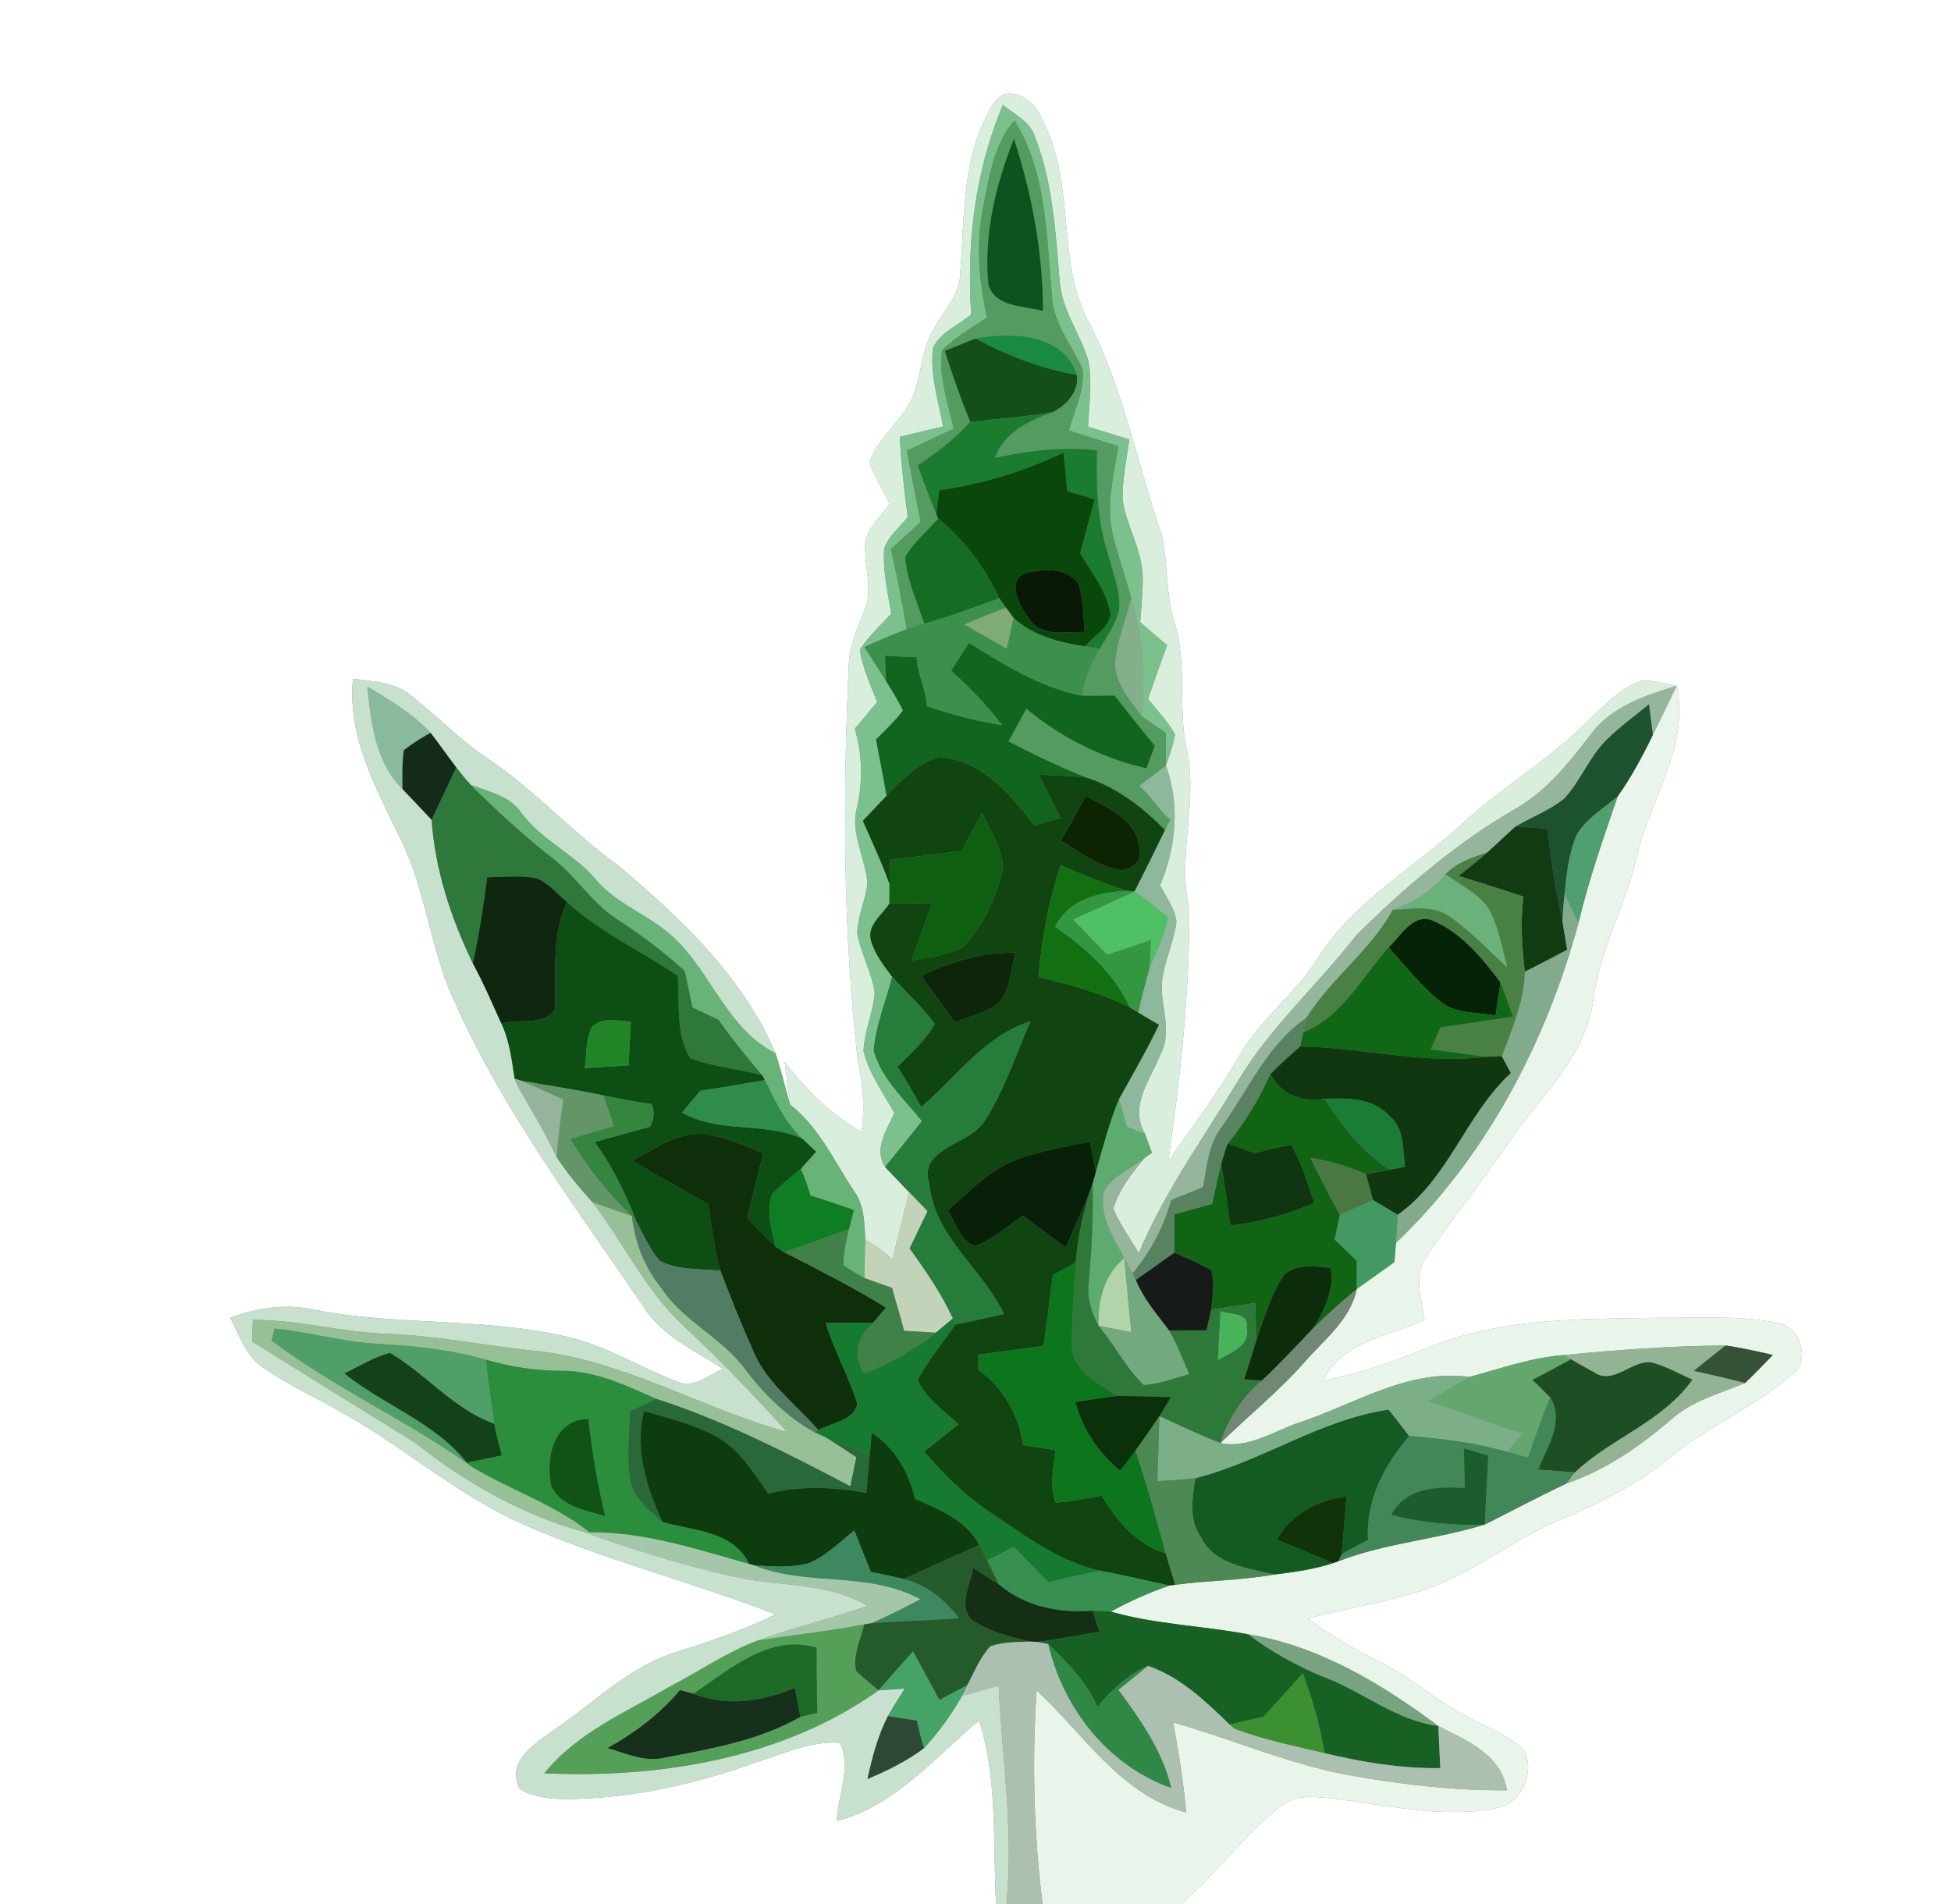 <?xml version="1.0" encoding="UTF-8" ?>
<!DOCTYPE svg PUBLIC "-//W3C//DTD SVG 1.1//EN" "http://www.w3.org/Graphics/SVG/1.1/DTD/svg11.dtd">
<svg width="250pt" height="244pt" viewBox="0 0 250 244" version="1.1" xmlns="http://www.w3.org/2000/svg">
<rect x="0" y="0" width="250" height="244" fill="#808080" stroke="none"/>
<g id="#ffffffff">
<path fill="#ffffff" opacity="1.00" d=" M 0.00 0.00 L 250.00 0.00 L 250.00 244.00 L 151.33 244.00 C 155.99 240.11 159.44 234.96 164.33 231.34 C 166.05 229.98 168.35 230.26 170.39 230.44 C 177.46 231.24 184.64 233.11 191.75 231.72 C 195.04 231.18 196.92 226.81 195.11 224.04 C 192.99 222.21 190.29 221.27 187.87 219.92 C 184.07 217.99 180.91 215.02 177.10 213.12 C 173.79 211.48 170.55 209.66 167.61 207.41 C 172.58 206.08 177.70 205.35 182.58 203.72 C 188.75 201.65 193.80 197.34 199.75 194.83 C 204.76 192.76 209.66 190.34 213.86 186.88 C 218.70 182.86 224.61 180.43 229.38 176.35 C 232.26 174.66 230.73 169.80 227.59 169.50 C 222.79 168.55 217.86 168.92 213.00 168.87 C 203.15 169.06 192.93 168.77 183.60 172.46 C 179.02 174.29 174.39 176.09 169.50 176.92 C 171.99 171.96 177.93 171.18 182.54 169.16 C 182.13 166.46 181.03 163.38 182.87 160.95 C 186.17 155.96 190.01 151.34 193.36 146.37 C 197.30 140.56 203.14 135.52 204.15 128.21 C 204.98 121.78 208.25 116.07 209.74 109.82 C 211.34 102.44 216.54 95.83 214.85 87.90 C 213.34 87.63 211.83 87.10 210.28 87.24 C 207.54 88.25 205.52 90.49 203.43 92.42 C 198.59 97.32 192.56 100.77 187.52 105.43 C 181.26 111.20 173.46 115.46 168.84 122.83 C 165.92 127.44 161.33 130.72 158.66 135.51 C 156.01 140.18 152.69 144.41 149.70 148.85 C 151.22 138.13 152.46 127.30 152.39 116.49 C 150.80 109.67 153.58 102.80 152.05 95.98 C 150.89 90.58 152.16 84.94 150.47 79.63 C 149.34 76.05 149.69 72.24 148.88 68.61 C 145.82 59.77 144.09 50.46 139.90 42.01 C 135.12 33.87 138.01 23.72 133.58 15.40 C 132.80 12.94 129.14 10.35 127.32 13.25 C 123.19 19.69 123.62 27.74 123.04 35.08 C 123.00 37.70 121.08 39.66 119.85 41.81 C 118.04 44.60 118.11 48.08 116.86 51.10 C 115.38 54.01 112.62 56.09 111.41 59.16 C 112.04 61.06 113.09 62.78 114.01 64.55 C 112.76 66.41 110.52 68.11 110.87 70.59 C 110.90 73.07 111.79 75.65 110.82 78.04 C 110.09 80.19 109.01 82.26 108.80 84.55 C 107.98 101.56 108.00 118.66 109.88 135.61 C 110.50 138.72 110.90 141.91 110.37 145.08 C 106.49 142.81 103.25 139.65 100.55 136.08 C 100.77 137.91 101.00 139.73 101.24 141.56 C 100.63 139.36 100.09 137.15 99.37 134.98 C 95.23 125.17 87.17 117.63 79.18 110.88 C 73.36 106.70 68.56 101.28 62.61 97.29 C 59.07 94.92 56.10 91.86 52.79 89.22 C 50.72 87.37 47.82 87.36 45.23 86.97 C 44.48 94.53 48.29 101.19 51.43 107.75 C 54.32 113.70 55.04 120.38 57.43 126.50 C 63.81 141.63 73.85 154.75 82.99 168.25 C 85.46 171.51 89.30 173.24 92.65 175.42 C 90.79 176.19 88.84 178.06 86.71 177.03 C 82.02 175.24 77.70 172.46 72.76 171.33 C 62.19 168.82 51.18 169.94 40.53 167.89 C 36.83 167.02 33.02 167.54 29.50 168.87 C 30.66 171.10 31.48 173.74 33.66 175.22 C 36.65 177.35 40.03 178.86 43.21 180.68 C 51.31 185.08 58.26 191.37 66.70 195.19 C 77.27 199.90 88.58 202.68 99.35 206.89 C 95.27 208.90 90.96 210.34 86.64 211.72 C 80.53 213.58 76.02 218.34 70.82 221.80 C 68.44 223.52 64.78 225.84 66.63 229.28 C 68.51 230.40 70.75 230.55 72.89 230.56 C 81.11 230.44 89.22 228.62 96.93 225.83 C 100.41 224.77 103.88 223.07 107.60 223.34 C 109.18 226.42 107.33 230.09 107.23 233.36 C 114.75 231.42 119.73 225.23 125.46 220.48 C 127.88 228.10 127.20 236.14 127.63 244.00 L 0.00 244.00 L 0.00 0.00 Z" />
</g>
<g id="#d9eeddff">
<path fill="#d9eedd" opacity="1.00" d=" M 127.32 13.25 C 129.14 10.35 132.80 12.94 133.58 15.40 C 138.01 23.72 135.12 33.87 139.90 42.01 C 144.09 50.46 145.82 59.77 148.88 68.61 C 149.69 72.24 149.34 76.05 150.47 79.63 C 152.16 84.94 150.89 90.58 152.05 95.98 C 153.58 102.80 150.80 109.67 152.39 116.49 C 152.46 127.30 151.22 138.13 149.70 148.85 C 152.69 144.41 156.01 140.18 158.66 135.51 C 161.33 130.72 165.92 127.44 168.84 122.83 C 173.46 115.46 181.26 111.20 187.52 105.43 C 192.56 100.77 198.59 97.32 203.43 92.42 C 205.52 90.49 207.54 88.25 210.28 87.24 C 211.83 87.10 213.34 87.63 214.85 87.90 C 210.86 89.09 206.61 90.51 203.96 93.95 C 201.19 97.57 198.33 101.25 194.31 103.58 C 186.71 107.94 180.03 113.71 173.81 119.83 C 168.87 126.22 162.72 131.65 158.57 138.63 C 154.20 145.85 149.20 152.75 145.93 160.58 C 144.80 158.72 143.54 156.93 142.67 154.94 C 143.33 152.47 145.00 150.44 146.57 148.48 C 146.83 148.29 147.35 147.91 147.61 147.72 C 147.30 146.91 147.00 146.09 146.71 145.28 C 144.59 141.62 147.54 138.20 148.82 134.87 C 150.35 131.65 148.28 128.14 149.04 124.81 C 149.52 122.56 150.44 120.42 150.75 118.14 C 150.56 116.40 149.40 114.97 148.66 113.44 C 150.69 108.53 151.24 103.18 149.40 98.12 C 149.86 96.81 150.32 95.51 150.57 94.15 C 149.66 92.46 148.31 91.06 147.11 89.59 C 147.89 87.27 148.71 84.98 149.55 82.68 C 148.39 81.70 147.24 80.72 146.10 79.73 C 146.25 77.73 146.47 75.73 146.42 73.72 C 146.29 70.32 144.30 67.35 143.85 64.00 C 143.80 61.42 144.35 58.87 144.72 56.33 C 142.95 55.77 141.18 55.22 139.41 54.67 C 139.56 51.86 139.99 49.00 139.45 46.20 C 138.44 42.74 136.04 39.74 135.79 36.05 C 135.25 29.72 134.91 23.23 132.51 17.26 C 131.82 15.45 129.92 14.60 128.50 13.45 C 124.93 21.94 123.84 31.17 124.45 40.32 C 122.79 41.66 120.50 42.58 119.55 44.58 C 119.16 47.99 120.22 51.34 120.85 54.65 C 119.00 55.10 117.15 55.53 115.30 55.97 C 115.48 59.42 115.86 62.85 116.32 66.27 C 115.27 67.58 113.81 68.71 113.30 70.35 C 113.08 73.15 113.78 75.91 114.19 78.66 C 112.81 80.15 111.29 81.54 110.18 83.26 C 110.53 85.60 111.55 87.78 112.40 89.97 C 111.44 91.11 110.48 92.25 109.53 93.39 C 110.52 96.73 110.58 100.22 109.78 103.61 C 108.96 106.91 110.91 109.96 111.15 113.18 C 110.92 115.36 109.89 117.39 109.85 119.59 C 110.31 122.23 111.73 124.62 112.09 127.28 C 111.87 129.80 110.75 132.16 110.65 134.69 C 111.36 137.59 113.17 140.06 114.60 142.64 C 113.64 144.80 111.91 147.21 113.41 149.55 C 114.41 150.63 115.45 151.69 116.48 152.76 C 115.79 155.64 115.04 158.52 114.35 161.41 C 113.33 160.39 112.12 159.59 110.88 158.86 C 110.76 156.71 110.76 154.42 109.42 152.61 C 106.87 148.80 104.96 144.43 101.24 141.56 C 101.00 139.73 100.77 137.91 100.55 136.08 C 103.25 139.65 106.49 142.81 110.37 145.08 C 110.90 141.91 110.50 138.72 109.88 135.61 C 108.00 118.66 107.98 101.56 108.80 84.55 C 109.01 82.26 110.09 80.19 110.82 78.04 C 111.79 75.65 110.90 73.07 110.87 70.59 C 110.52 68.11 112.76 66.41 114.01 64.55 C 113.09 62.78 112.04 61.06 111.41 59.16 C 112.62 56.09 115.38 54.01 116.86 51.10 C 118.11 48.08 118.04 44.60 119.85 41.81 C 121.08 39.66 123.00 37.70 123.04 35.08 C 123.62 27.74 123.19 19.69 127.32 13.25 Z" />
</g>
<g id="#7cc08eff">
<path fill="#7cc08e" opacity="1.00" d=" M 128.50 13.45 C 129.92 14.60 131.82 15.45 132.51 17.26 C 134.91 23.23 135.25 29.72 135.79 36.05 C 136.04 39.74 138.44 42.74 139.45 46.20 C 139.99 49.00 139.56 51.86 139.41 54.67 C 141.18 55.22 142.95 55.77 144.72 56.33 C 144.35 58.87 143.80 61.42 143.85 64.00 C 144.30 67.35 146.29 70.32 146.42 73.72 C 146.47 75.73 146.25 77.73 146.10 79.73 C 147.24 80.72 148.39 81.70 149.55 82.68 C 148.71 84.98 147.89 87.27 147.11 89.59 C 148.31 91.06 149.66 92.46 150.57 94.15 C 150.32 95.51 149.86 96.81 149.40 98.12 C 149.39 96.72 149.40 95.32 149.40 93.93 C 148.37 93.22 147.33 92.53 146.32 91.79 C 146.74 86.71 146.46 81.57 144.94 76.69 C 144.18 73.41 142.78 70.29 142.32 66.95 C 141.97 63.66 142.78 60.41 143.32 57.19 C 141.20 56.52 139.09 55.84 136.97 55.17 C 137.66 52.59 139.03 50.05 138.72 47.31 C 137.38 44.24 134.99 41.52 134.81 38.03 C 134.09 30.39 134.19 22.16 129.98 15.42 C 127.26 18.60 126.71 22.91 125.92 26.87 C 125.01 31.47 125.50 36.17 126.46 40.71 C 124.49 42.02 122.40 43.21 120.71 44.88 C 120.23 48.30 121.48 51.64 122.19 54.94 C 120.19 55.88 118.19 56.83 116.19 57.76 C 116.76 60.80 117.36 63.84 117.97 66.88 C 116.70 68.04 115.43 69.20 114.16 70.36 C 114.93 73.77 115.62 77.19 116.17 80.64 C 114.34 81.31 112.56 82.11 110.77 82.91 C 111.68 84.36 112.60 85.81 113.53 87.25 C 114.29 88.49 115.08 89.73 115.70 91.05 C 114.70 92.42 113.44 93.56 112.25 94.76 C 112.71 97.16 113.18 99.57 113.60 101.99 C 112.58 103.05 111.58 104.12 110.57 105.19 C 111.75 107.88 113.00 110.53 113.98 113.30 C 113.97 113.93 113.96 115.17 113.96 115.79 C 113.05 117.25 111.05 118.58 111.61 120.53 C 112.10 122.28 113.25 123.75 114.32 125.18 C 113.52 128.32 112.23 131.37 111.95 134.62 C 112.93 138.22 115.87 140.83 118.13 143.67 C 116.58 145.64 115.00 147.60 113.41 149.55 C 111.91 147.21 113.64 144.80 114.60 142.64 C 113.17 140.06 111.36 137.59 110.65 134.69 C 110.75 132.16 111.87 129.80 112.09 127.28 C 111.73 124.62 110.31 122.23 109.85 119.59 C 109.89 117.39 110.92 115.36 111.15 113.18 C 110.91 109.96 108.96 106.91 109.78 103.61 C 110.58 100.22 110.52 96.73 109.53 93.39 C 110.48 92.25 111.44 91.11 112.40 89.97 C 111.55 87.78 110.53 85.60 110.18 83.26 C 111.29 81.54 112.81 80.15 114.19 78.66 C 113.78 75.91 113.08 73.15 113.30 70.35 C 113.81 68.71 115.27 67.58 116.32 66.27 C 115.86 62.85 115.48 59.42 115.30 55.97 C 117.15 55.53 119.00 55.10 120.85 54.65 C 120.22 51.34 119.16 47.99 119.55 44.58 C 120.50 42.58 122.79 41.66 124.45 40.32 C 123.84 31.17 124.93 21.94 128.50 13.45 Z" />
</g>
<g id="#539b60ff">
<path fill="#539b60" opacity="1.00" d=" M 125.92 26.87 C 126.71 22.91 127.26 18.60 129.98 15.42 C 134.19 22.16 134.09 30.39 134.81 38.03 C 134.99 41.52 137.38 44.24 138.72 47.31 C 139.03 50.05 137.66 52.59 136.97 55.17 C 139.09 55.84 141.20 56.52 143.32 57.19 C 142.78 60.41 141.97 63.66 142.32 66.95 C 142.78 70.29 144.18 73.41 144.94 76.69 C 144.25 79.47 143.11 82.17 142.88 85.05 C 142.96 87.67 144.82 89.80 146.32 91.79 C 147.33 92.53 148.37 93.22 149.40 93.93 C 149.40 95.32 149.39 96.72 149.40 98.12 C 148.25 98.98 147.12 99.85 145.98 100.74 C 147.53 101.96 148.43 103.80 149.97 105.03 C 149.80 105.37 149.46 106.05 149.29 106.38 C 146.42 103.48 143.12 100.90 139.17 99.64 C 135.76 98.30 132.47 96.69 129.22 95.01 C 129.98 93.61 130.74 92.21 131.51 90.81 C 135.97 94.54 141.23 97.15 146.90 98.46 C 147.26 97.50 147.61 96.54 147.97 95.58 C 146.22 93.45 144.51 91.30 142.81 89.13 C 141.40 89.15 139.98 89.19 138.57 89.15 C 139.01 87.04 139.76 85.00 140.91 83.17 C 141.83 81.56 142.94 80.01 143.40 78.19 C 143.60 75.49 142.43 72.94 141.79 70.37 C 140.55 66.27 140.48 61.95 140.56 57.71 C 136.16 57.22 131.76 57.77 127.46 58.69 C 128.67 55.41 131.76 53.94 134.83 52.83 C 136.59 52.00 138.33 50.12 137.98 48.05 C 136.30 42.72 129.59 42.54 124.97 43.39 C 123.67 43.91 122.37 44.44 121.08 44.97 C 122.03 48.04 123.11 51.08 124.32 54.06 C 122.36 56.24 120.05 58.04 117.60 59.65 C 118.35 61.74 119.14 63.82 119.98 65.89 L 120.22 66.48 C 118.77 68.07 117.08 69.50 116.00 71.39 C 116.18 74.37 117.55 77.11 118.43 79.92 C 117.67 80.15 116.92 80.38 116.17 80.64 C 115.62 77.19 114.93 73.77 114.16 70.36 C 115.43 69.20 116.70 68.04 117.97 66.88 C 117.36 63.84 116.76 60.80 116.19 57.76 C 118.19 56.83 120.19 55.88 122.19 54.94 C 121.48 51.64 120.23 48.30 120.71 44.88 C 122.40 43.21 124.49 42.02 126.46 40.71 C 125.50 36.17 125.01 31.47 125.92 26.87 M 126.65 36.37 C 127.39 39.39 131.22 39.18 133.64 39.84 C 133.64 32.35 132.24 24.90 129.92 17.79 C 127.61 23.66 126.04 30.03 126.65 36.37 Z" />
</g>
<g id="#0d531fff">
<path fill="#0d531f" opacity="1.00" d=" M 126.65 36.37 C 126.04 30.03 127.61 23.66 129.92 17.79 C 132.24 24.90 133.64 32.35 133.64 39.84 C 131.22 39.18 127.39 39.39 126.65 36.37 Z" />
</g>
<g id="#1a8941ff">
<path fill="#1a8941" opacity="1.00" d=" M 124.97 43.39 C 129.59 42.54 136.30 42.72 137.98 48.05 C 133.40 47.27 129.06 45.55 124.97 43.39 Z" />
</g>
<g id="#134e1bff">
<path fill="#134e1b" opacity="1.00" d=" M 121.08 44.97 C 122.37 44.44 123.67 43.91 124.97 43.39 C 129.06 45.55 133.40 47.27 137.98 48.05 C 138.33 50.12 136.59 52.00 134.83 52.83 C 131.35 53.43 127.83 53.66 124.32 54.06 C 123.11 51.08 122.03 48.04 121.08 44.97 Z" />
</g>
<g id="#1b7b2fff">
<path fill="#1b7b2f" opacity="1.00" d=" M 124.32 54.06 C 127.83 53.66 131.35 53.43 134.83 52.83 C 131.76 53.94 128.67 55.41 127.46 58.69 C 131.76 57.77 136.16 57.22 140.56 57.71 C 140.48 61.95 140.55 66.27 141.79 70.37 C 142.43 72.94 143.60 75.49 143.40 78.19 C 142.94 80.01 141.83 81.56 140.91 83.17 C 140.44 83.09 139.50 82.93 139.02 82.84 C 140.12 81.53 142.00 80.56 142.31 78.78 C 141.87 75.83 139.91 73.41 138.41 70.92 C 139.02 68.61 139.63 66.30 140.26 64.00 C 139.09 63.64 137.93 63.29 136.76 62.94 C 136.60 61.29 136.44 59.65 136.29 58.00 C 131.25 60.41 125.89 62.04 120.37 62.83 C 120.22 63.85 120.10 64.87 119.98 65.89 C 119.14 63.82 118.35 61.74 117.60 59.65 C 120.05 58.04 122.36 56.24 124.32 54.06 Z" />
</g>
<g id="#09470aff">
<path fill="#09470a" opacity="1.00" d=" M 120.37 62.83 C 125.89 62.04 131.25 60.41 136.29 58.00 C 136.44 59.65 136.60 61.29 136.76 62.94 C 137.93 63.29 139.09 63.64 140.26 64.00 C 139.63 66.30 139.02 68.61 138.41 70.92 C 139.91 73.41 141.87 75.83 142.31 78.78 C 142.00 80.56 140.12 81.53 139.02 82.84 C 135.75 82.32 132.36 81.52 129.87 79.17 C 129.63 78.85 129.16 78.22 128.93 77.91 C 128.71 77.60 128.27 76.99 128.05 76.68 C 126.21 72.74 123.63 69.22 120.22 66.48 L 119.98 65.89 C 120.10 64.87 120.22 63.85 120.37 62.83 M 131.43 73.45 C 128.89 74.39 130.65 77.61 131.75 79.12 C 133.27 81.72 136.51 80.95 139.00 80.98 C 138.80 78.92 138.81 76.81 138.19 74.82 C 136.73 72.69 133.64 72.88 131.43 73.45 Z" />
</g>
<g id="#156d23ff">
<path fill="#156d23" opacity="1.00" d=" M 120.22 66.48 C 123.63 69.22 126.21 72.74 128.05 76.68 C 124.86 77.80 121.70 79.04 118.43 79.92 C 117.55 77.11 116.18 74.37 116.00 71.39 C 117.08 69.50 118.77 68.07 120.22 66.48 Z" />
</g>
<g id="#0a1907ff">
<path fill="#0a1907" opacity="1.00" d=" M 131.43 73.45 C 133.64 72.88 136.73 72.69 138.19 74.82 C 138.81 76.81 138.80 78.92 139.00 80.98 C 136.51 80.95 133.27 81.72 131.75 79.12 C 130.65 77.61 128.89 74.39 131.43 73.45 Z" />
</g>
<g id="#3d904cff">
<path fill="#3d904c" opacity="1.00" d=" M 118.43 79.92 C 121.70 79.04 124.86 77.80 128.05 76.68 C 128.27 76.99 128.71 77.60 128.93 77.91 C 127.11 78.55 125.33 79.28 123.56 80.01 C 125.36 81.06 127.18 82.09 129.00 83.13 C 129.30 81.81 129.61 80.49 129.87 79.17 C 132.36 81.52 135.75 82.32 139.02 82.84 C 139.50 82.93 140.44 83.09 140.91 83.17 C 139.76 85.00 139.01 87.04 138.57 89.15 C 133.29 88.10 128.66 85.21 124.16 82.39 C 123.40 83.57 122.64 84.76 121.89 85.95 C 124.29 88.07 126.49 90.43 128.46 92.96 C 125.15 92.45 121.93 91.57 118.76 90.52 C 118.66 88.35 117.56 86.40 117.45 84.23 C 116.10 84.19 114.75 84.12 113.40 84.03 C 113.46 85.10 113.50 86.17 113.53 87.25 C 112.60 85.81 111.68 84.36 110.77 82.91 C 112.56 82.11 114.34 81.31 116.17 80.64 C 116.92 80.38 117.67 80.15 118.43 79.92 Z" />
</g>
<g id="#83b08bff">
<path fill="#83b08b" opacity="1.00" d=" M 142.88 85.05 C 143.11 82.17 144.25 79.47 144.94 76.69 C 146.46 81.57 146.74 86.71 146.32 91.79 C 144.82 89.80 142.96 87.67 142.88 85.05 Z" />
</g>
<g id="#7fab77ff">
<path fill="#7fab77" opacity="1.00" d=" M 123.56 80.01 C 125.33 79.28 127.11 78.55 128.93 77.91 C 129.16 78.22 129.63 78.85 129.87 79.17 C 129.61 80.49 129.30 81.81 129.00 83.13 C 127.18 82.09 125.36 81.06 123.56 80.01 Z" />
</g>
<g id="#12651eff">
<path fill="#12651e" opacity="1.00" d=" M 121.89 85.95 C 122.64 84.76 123.40 83.57 124.16 82.39 C 128.66 85.21 133.29 88.10 138.57 89.15 C 139.98 89.19 141.40 89.15 142.81 89.13 C 144.51 91.30 146.22 93.45 147.97 95.58 C 147.61 96.54 147.26 97.50 146.90 98.46 C 141.23 97.15 135.97 94.54 131.51 90.81 C 130.74 92.21 129.98 93.61 129.22 95.01 C 132.47 96.69 135.76 98.30 139.17 99.64 C 137.15 99.45 135.13 99.36 133.11 99.28 C 134.04 101.14 134.98 103.00 135.92 104.86 C 134.79 105.09 133.68 105.45 132.58 105.79 C 129.45 101.85 125.67 97.19 120.19 97.09 C 117.47 97.85 115.52 100.05 113.60 101.99 C 113.18 99.57 112.71 97.16 112.25 94.76 C 113.44 93.56 114.70 92.42 115.70 91.05 C 115.08 89.73 114.29 88.49 113.53 87.25 C 113.50 86.17 113.46 85.10 113.40 84.03 C 114.75 84.12 116.10 84.19 117.45 84.23 C 117.56 86.40 118.66 88.35 118.76 90.52 C 121.93 91.57 125.15 92.45 128.46 92.96 C 126.49 90.43 124.29 88.07 121.89 85.95 Z" />
</g>
<g id="#c8e1ceff">
<path fill="#c8e1ce" opacity="1.00" d=" M 45.23 86.97 C 47.82 87.36 50.72 87.37 52.79 89.22 C 56.10 91.86 59.07 94.92 62.61 97.29 C 68.56 101.28 73.36 106.70 79.18 110.88 C 87.17 117.63 95.23 125.17 99.37 134.98 C 92.58 131.53 90.84 123.33 84.91 118.97 C 82.13 116.87 78.75 115.53 76.45 112.83 C 73.67 109.45 69.41 107.74 66.82 104.18 C 65.32 102.00 62.64 101.45 60.32 100.58 C 59.67 99.87 59.06 99.12 58.47 98.36 C 57.36 96.89 56.30 95.38 55.18 93.92 C 52.88 91.44 49.94 89.72 47.08 87.98 C 47.55 92.60 48.10 97.67 51.58 101.12 C 52.82 102.43 54.08 103.73 55.31 105.06 C 55.74 111.45 57.82 117.73 60.60 123.48 C 61.97 125.97 63.06 128.59 64.25 131.17 C 65.31 133.39 65.57 135.84 65.95 138.24 C 66.06 138.50 66.28 139.02 66.39 139.28 C 68.12 142.25 69.87 145.20 71.34 148.31 C 72.69 150.35 74.26 152.23 75.90 154.04 C 79.99 159.32 82.80 165.59 87.82 170.13 C 92.40 174.37 96.68 178.91 100.88 183.52 C 89.79 180.49 79.68 174.13 68.06 173.06 C 61.96 172.41 55.91 171.17 49.77 170.94 C 43.93 170.76 38.25 169.13 32.39 169.14 C 32.37 169.83 32.33 171.22 32.31 171.92 C 39.26 176.24 46.22 180.57 53.18 184.88 C 59.59 189.96 66.81 194.08 74.72 196.29 C 80.94 198.57 87.29 200.49 93.73 201.99 C 99.53 203.38 105.86 202.62 111.17 205.79 C 106.51 207.44 101.69 208.55 97.05 210.25 C 93.13 211.73 89.66 214.14 85.96 216.07 C 80.29 219.39 73.98 222.00 69.76 227.25 C 84.55 227.91 100.30 225.37 112.58 216.62 C 113.42 216.56 115.09 216.45 115.93 216.39 C 115.20 217.56 114.46 218.73 113.77 219.93 C 112.49 222.46 111.76 225.22 111.16 227.98 C 113.69 226.91 116.19 225.69 118.40 224.03 C 120.27 221.99 121.90 219.75 123.27 217.34 C 124.83 216.90 126.40 216.45 127.97 216.00 C 128.39 225.33 129.92 234.65 128.96 244.00 L 127.63 244.00 C 127.20 236.14 127.88 228.10 125.46 220.48 C 119.73 225.23 114.75 231.42 107.23 233.36 C 107.33 230.09 109.18 226.42 107.60 223.34 C 103.88 223.07 100.41 224.77 96.93 225.83 C 89.22 228.62 81.11 230.44 72.89 230.56 C 70.75 230.55 68.51 230.40 66.63 229.28 C 64.78 225.84 68.44 223.52 70.82 221.80 C 76.02 218.34 80.53 213.58 86.64 211.72 C 90.96 210.34 95.27 208.90 99.35 206.89 C 88.58 202.68 77.27 199.90 66.70 195.19 C 58.26 191.37 51.31 185.08 43.21 180.68 C 40.03 178.86 36.65 177.35 33.66 175.22 C 31.48 173.74 30.66 171.10 29.50 168.87 C 33.02 167.54 36.83 167.02 40.53 167.89 C 51.18 169.94 62.19 168.82 72.76 171.33 C 77.70 172.46 82.02 175.24 86.71 177.03 C 88.84 178.06 90.79 176.19 92.65 175.42 C 89.30 173.24 85.46 171.51 82.99 168.25 C 73.85 154.75 63.81 141.63 57.43 126.50 C 55.04 120.38 54.32 113.70 51.43 107.75 C 48.29 101.19 44.48 94.53 45.23 86.97 Z" />
</g>
<g id="#8aba9eff">
<path fill="#8aba9e" opacity="1.00" d=" M 47.08 87.98 C 49.94 89.72 52.88 91.44 55.18 93.92 C 53.98 94.56 52.84 95.30 51.76 96.13 C 51.51 97.78 51.57 99.45 51.58 101.12 C 48.10 97.67 47.55 92.60 47.08 87.98 Z" />
</g>
<g id="#95b69dff">
<path fill="#95b69d" opacity="1.00" d=" M 203.96 93.95 C 206.61 90.51 210.86 89.09 214.85 87.90 C 213.85 90.00 212.85 92.10 211.80 94.17 C 211.62 92.87 211.45 91.57 211.30 90.27 C 209.46 91.77 207.52 93.18 205.83 94.85 C 203.62 97.06 202.54 100.12 200.40 102.38 C 198.55 103.88 196.27 104.71 194.23 105.91 C 192.99 106.99 191.82 108.15 190.59 109.24 C 188.66 109.88 186.65 110.53 185.23 112.06 C 183.44 114.19 181.08 115.68 178.47 116.60 C 175.60 121.84 170.57 125.38 167.41 130.43 C 162.36 133.92 159.98 139.67 156.50 144.49 C 154.86 146.70 154.64 149.51 154.17 152.13 C 152.81 152.68 151.45 153.22 150.09 153.78 C 149.11 157.23 147.45 160.43 145.13 163.18 C 144.86 162.69 144.33 161.72 144.06 161.23 C 142.65 158.60 140.75 155.75 141.48 152.62 C 142.59 150.68 144.87 149.82 146.57 148.48 C 145.00 150.44 143.33 152.47 142.67 154.94 C 143.54 156.93 144.80 158.72 145.93 160.58 C 149.20 152.75 154.20 145.85 158.57 138.63 C 162.72 131.65 168.87 126.22 173.81 119.83 C 180.03 113.71 186.71 107.94 194.31 103.58 C 198.33 101.25 201.19 97.57 203.96 93.95 Z" />
</g>
<g id="#e9f4ebff">
<path fill="#e9f4eb" opacity="1.00" d=" M 214.85 87.90 C 216.54 95.83 211.34 102.44 209.74 109.82 C 208.25 116.07 204.98 121.78 204.15 128.21 C 203.14 135.52 197.30 140.56 193.36 146.37 C 190.01 151.34 186.17 155.96 182.87 160.95 C 181.03 163.38 182.13 166.46 182.54 169.16 C 177.93 171.18 171.99 171.96 169.50 176.92 C 174.39 176.09 179.02 174.29 183.60 172.46 C 192.93 168.77 203.15 169.06 213.00 168.87 C 217.86 168.92 222.79 168.55 227.59 169.50 C 230.73 169.80 232.26 174.66 229.38 176.35 C 224.61 180.43 218.70 182.86 213.86 186.88 C 209.66 190.34 204.76 192.76 199.75 194.83 C 193.80 197.34 188.75 201.65 182.58 203.72 C 177.70 205.35 172.58 206.08 167.61 207.41 C 170.55 209.66 173.79 211.48 177.10 213.12 C 180.91 215.02 184.07 217.99 187.87 219.92 C 190.29 221.27 192.99 222.21 195.11 224.04 C 196.92 226.81 195.04 231.18 191.75 231.72 C 184.64 233.11 177.46 231.24 170.39 230.44 C 168.35 230.26 166.05 229.98 164.33 231.34 C 159.44 234.96 155.99 240.11 151.33 244.00 L 133.59 244.00 C 132.46 234.93 132.23 225.76 132.83 216.64 C 138.90 222.22 143.54 230.00 152.00 232.27 C 151.64 228.39 151.04 224.55 150.33 220.73 C 158.00 222.90 165.37 226.18 173.25 227.56 C 179.80 228.72 186.44 229.48 193.10 229.43 C 192.38 224.82 187.96 223.07 184.30 221.19 C 177.07 215.80 168.96 210.90 159.93 209.44 C 154.09 208.33 148.09 208.18 142.34 206.53 C 144.74 205.20 147.26 204.09 149.86 203.19 L 150.60 203.09 C 154.82 202.54 159.09 202.52 163.28 201.78 C 165.81 201.47 168.36 201.12 170.80 200.32 L 171.51 200.07 C 177.56 197.73 184.09 197.29 190.26 195.37 C 193.74 193.62 197.19 191.78 200.72 190.12 C 205.72 188.39 210.09 185.39 214.08 181.96 C 216.77 179.51 220.34 178.60 223.62 177.23 C 224.84 176.07 226.00 174.85 227.17 173.64 C 225.15 173.18 223.15 172.71 221.11 172.43 C 214.18 172.47 207.26 172.98 200.36 173.66 C 196.21 173.96 192.28 175.39 188.29 176.46 C 180.44 175.39 173.70 179.90 166.57 182.27 C 163.25 183.36 160.03 185.69 156.38 184.93 C 160.07 181.34 164.10 178.11 167.47 174.21 C 169.94 171.46 173.07 168.99 173.87 165.17 C 175.48 164.03 177.08 162.89 178.68 161.74 C 178.73 161.12 178.83 159.89 178.88 159.27 C 190.47 148.22 198.12 133.56 202.28 118.23 C 203.58 112.74 205.46 107.39 207.29 102.06 C 209.04 99.58 210.48 96.90 211.80 94.17 C 212.85 92.10 213.85 90.00 214.85 87.90 Z" />
</g>
<g id="#1d522eff">
<path fill="#1d522e" opacity="1.00" d=" M 205.83 94.85 C 207.52 93.18 209.46 91.77 211.30 90.27 C 211.45 91.57 211.62 92.87 211.80 94.17 C 210.48 96.90 209.04 99.58 207.29 102.06 C 205.47 103.60 203.28 104.86 202.05 106.98 C 201.00 109.37 200.74 112.01 200.48 114.59 C 200.36 115.75 200.27 116.91 200.21 118.08 C 199.37 114.16 198.70 110.19 198.29 106.20 C 196.93 106.10 195.58 106.00 194.23 105.91 C 196.27 104.71 198.55 103.88 200.40 102.38 C 202.54 100.12 203.62 97.06 205.83 94.85 Z" />
</g>
<g id="#142a1aff">
<path fill="#142a1a" opacity="1.00" d=" M 51.76 96.13 C 52.84 95.30 53.98 94.56 55.18 93.92 C 56.30 95.38 57.36 96.89 58.47 98.36 C 57.41 100.59 56.36 102.82 55.31 105.06 C 54.08 103.73 52.82 102.43 51.58 101.12 C 51.57 99.45 51.51 97.78 51.76 96.13 Z" />
</g>
<g id="#104511ff">
<path fill="#104511" opacity="1.00" d=" M 113.60 101.99 C 115.52 100.05 117.47 97.85 120.19 97.09 C 125.67 97.19 129.45 101.85 132.58 105.79 C 133.68 105.45 134.79 105.09 135.92 104.86 C 134.98 103.00 134.04 101.14 133.11 99.28 C 135.13 99.36 137.15 99.45 139.17 99.64 C 143.12 100.90 146.42 103.48 149.29 106.38 C 148.01 109.01 146.72 111.63 145.39 114.24 L 144.45 114.16 C 141.52 113.27 138.71 112.07 135.90 110.88 C 134.39 115.52 133.44 120.32 133.10 125.19 C 137.08 126.18 141.08 127.25 144.78 129.09 C 145.04 129.26 145.57 129.59 145.84 129.75 C 146.51 130.14 147.85 130.93 148.52 131.33 C 146.96 134.57 145.16 137.70 143.40 140.84 C 142.14 143.85 141.35 147.03 140.43 150.15 C 140.16 148.87 139.91 147.59 139.66 146.31 C 136.54 146.94 133.38 147.48 130.38 148.57 C 126.83 149.86 124.20 152.70 121.44 155.15 C 122.54 156.68 123.02 159.03 124.98 159.70 C 127.21 158.75 129.10 157.19 131.06 155.79 C 132.90 157.13 134.73 158.49 136.56 159.86 C 137.64 157.40 138.75 154.95 139.74 152.45 C 138.77 155.48 138.09 158.62 137.85 161.80 C 136.87 162.34 135.89 162.88 134.92 163.41 C 134.54 166.44 134.14 169.46 133.73 172.49 C 130.94 172.85 128.15 173.22 125.37 173.61 C 125.37 174.09 125.38 175.04 125.38 175.52 C 128.56 177.86 130.53 181.28 131.10 185.18 C 132.48 185.40 133.86 185.62 135.24 185.83 C 135.05 188.05 134.42 190.40 135.29 192.56 C 137.27 192.40 139.22 192.01 141.17 191.67 C 143.14 194.89 145.63 197.90 149.38 199.06 C 149.78 200.41 150.18 201.75 150.60 203.09 L 149.86 203.19 C 146.93 202.57 144.02 201.86 141.08 201.32 C 135.57 200.14 131.04 196.60 126.46 193.52 C 123.40 191.46 120.81 188.81 118.42 186.03 C 119.88 184.86 121.34 183.68 122.82 182.52 C 120.95 180.77 118.65 179.26 117.58 176.85 C 118.90 174.30 120.81 172.13 122.39 169.75 C 124.47 169.31 126.56 168.85 128.64 168.38 C 125.85 162.54 119.73 158.53 119.08 151.69 C 117.63 147.24 123.86 146.76 125.95 143.97 C 128.65 139.97 130.10 135.28 132.03 130.89 C 126.12 132.75 122.58 138.03 118.05 141.86 C 117.07 140.11 116.06 138.38 115.01 136.67 C 116.72 134.96 118.60 133.34 119.78 131.20 C 118.17 129.01 116.14 127.19 114.32 125.18 C 113.25 123.75 112.10 122.28 111.61 120.53 C 111.05 118.58 113.05 117.25 113.96 115.79 C 115.78 115.79 117.61 115.75 119.44 115.72 C 118.57 118.18 117.69 120.64 116.82 123.11 C 119.00 122.62 121.32 122.44 123.33 121.40 C 126.03 118.62 127.78 114.89 128.53 111.10 C 128.33 108.59 126.88 106.41 125.85 104.16 C 124.96 105.79 124.08 107.42 123.20 109.06 C 120.15 109.44 117.10 109.82 114.06 110.20 C 114.04 110.98 114.00 112.53 113.98 113.30 C 113.00 110.53 111.75 107.88 110.57 105.19 C 111.58 104.12 112.58 103.05 113.60 101.99 M 139.12 101.98 C 138.10 103.93 137.04 105.85 135.93 107.74 C 138.45 109.18 140.86 111.17 143.83 111.54 C 145.10 111.24 146.32 110.52 146.01 109.01 C 145.96 105.16 141.97 103.56 139.12 101.98 M 118.06 125.07 C 119.50 127.02 120.93 128.99 122.32 130.99 C 124.15 130.33 126.10 129.83 127.74 128.72 C 129.54 127.03 129.49 124.30 130.12 122.06 C 125.91 122.09 121.81 123.16 118.06 125.07 Z" />
</g>
<g id="#2d783aff">
<path fill="#2d783a" opacity="1.00" d=" M 58.47 98.36 C 59.06 99.12 59.67 99.87 60.32 100.58 C 63.67 103.91 67.15 107.11 70.88 110.02 C 73.86 112.34 75.87 115.71 79.06 117.78 C 82.13 119.77 85.05 121.98 87.76 124.43 C 88.08 125.98 88.41 127.54 88.74 129.09 C 89.85 129.63 90.96 130.16 92.08 130.69 C 93.81 133.15 95.71 135.48 97.66 137.78 C 94.60 137.00 91.41 136.73 88.45 135.62 C 86.52 132.52 87.13 128.55 86.83 125.05 C 82.13 121.86 76.85 119.47 72.65 115.60 C 71.37 114.56 70.29 113.15 68.73 112.55 C 66.64 112.18 64.52 112.39 62.42 112.44 C 61.98 116.14 61.37 119.83 60.60 123.48 C 57.82 117.73 55.74 111.45 55.31 105.06 C 56.36 102.82 57.41 100.59 58.47 98.36 Z" />
</g>
<g id="#8db89bff">
<path fill="#8db89b" opacity="1.00" d=" M 145.98 100.74 C 147.12 99.85 148.25 98.98 149.40 98.12 C 151.24 103.18 150.69 108.53 148.66 113.44 C 149.40 114.97 150.56 116.40 150.75 118.14 C 150.44 120.42 149.52 122.56 149.04 124.81 C 148.28 128.14 150.35 131.65 148.82 134.87 C 147.54 138.20 144.59 141.62 146.71 145.28 C 146.13 145.06 144.98 144.63 144.40 144.41 C 144.06 143.22 143.72 142.03 143.40 140.84 C 145.16 137.70 146.96 134.57 148.52 131.33 C 147.85 130.93 146.51 130.14 145.84 129.75 C 146.28 127.84 146.77 125.94 147.30 124.05 C 148.15 121.93 149.28 119.87 149.61 117.58 C 148.30 116.35 146.83 115.30 145.39 114.24 C 146.72 111.63 148.01 109.01 149.29 106.38 C 149.46 106.05 149.80 105.37 149.97 105.03 C 148.43 103.80 147.53 101.96 145.98 100.74 Z" />
</g>
<g id="#68b478ff">
<path fill="#68b478" opacity="1.00" d=" M 60.32 100.58 C 62.64 101.45 65.32 102.00 66.82 104.18 C 69.41 107.74 73.67 109.45 76.45 112.83 C 78.75 115.53 82.13 116.87 84.91 118.97 C 90.84 123.33 92.58 131.53 99.37 134.98 C 100.09 137.15 100.63 139.36 101.24 141.56 C 104.96 144.43 106.87 148.80 109.42 152.61 C 110.76 154.42 110.76 156.71 110.88 158.86 C 110.84 160.50 110.79 162.15 110.77 163.79 C 109.83 163.29 108.90 162.76 108.07 162.11 C 108.06 160.55 108.44 159.03 108.78 157.52 C 108.93 156.91 109.25 155.68 109.41 155.07 C 107.55 154.40 105.68 153.80 103.82 153.19 C 103.52 152.02 103.12 150.90 102.60 149.82 C 103.09 149.27 104.08 148.15 104.57 147.59 C 104.12 147.17 103.22 146.33 102.78 145.91 C 100.58 143.84 99.30 141.08 98.01 138.41 L 97.66 137.78 C 95.71 135.48 93.81 133.15 92.08 130.69 C 90.96 130.16 89.85 129.63 88.74 129.09 C 88.41 127.54 88.08 125.98 87.76 124.43 C 85.05 121.98 82.13 119.77 79.06 117.78 C 75.87 115.71 73.86 112.34 70.88 110.02 C 67.15 107.11 63.67 103.91 60.32 100.58 Z" />
</g>
<g id="#0d2403ff">
<path fill="#0d2403" opacity="1.00" d=" M 139.12 101.98 C 141.97 103.56 145.96 105.16 146.01 109.01 C 146.32 110.52 145.10 111.24 143.83 111.54 C 140.86 111.17 138.45 109.18 135.93 107.74 C 137.04 105.85 138.10 103.93 139.12 101.98 Z" />
</g>
<g id="#4f9f70ff">
<path fill="#4f9f70" opacity="1.00" d=" M 202.05 106.98 C 203.28 104.86 205.47 103.60 207.29 102.06 C 205.46 107.39 203.58 112.74 202.28 118.23 C 201.66 117.02 201.06 115.81 200.48 114.59 C 200.74 112.01 201.00 109.37 202.05 106.98 Z" />
</g>
<g id="#0e6010ff">
<path fill="#0e6010" opacity="1.00" d=" M 125.85 104.16 C 126.88 106.41 128.33 108.59 128.53 111.10 C 127.78 114.89 126.03 118.62 123.33 121.40 C 121.32 122.44 119.00 122.62 116.82 123.11 C 117.69 120.64 118.57 118.18 119.44 115.72 C 117.61 115.75 115.78 115.79 113.96 115.79 C 113.96 115.17 113.97 113.93 113.98 113.30 C 114.00 112.53 114.04 110.98 114.06 110.20 C 117.10 109.82 120.15 109.44 123.20 109.06 C 124.08 107.42 124.96 105.79 125.85 104.16 Z" />
</g>
<g id="#123b12ff">
<path fill="#123b12" opacity="1.00" d=" M 190.59 109.24 C 191.82 108.15 192.99 106.99 194.23 105.91 C 195.58 106.00 196.93 106.10 198.29 106.20 C 198.70 110.19 199.37 114.16 200.21 118.08 C 200.40 119.29 200.61 120.50 200.82 121.71 C 199.03 122.67 197.22 123.61 195.40 124.53 C 195.02 121.33 194.81 118.11 195.21 114.90 C 192.45 113.98 189.68 113.10 186.89 112.26 C 188.14 111.27 189.38 110.28 190.59 109.24 Z" />
</g>
<g id="#488143ff">
<path fill="#488143" opacity="1.00" d=" M 185.23 112.06 C 186.65 110.53 188.66 109.88 190.59 109.24 C 189.38 110.28 188.14 111.27 186.89 112.26 C 189.68 113.10 192.45 113.98 195.21 114.90 C 194.81 118.11 195.02 121.33 195.40 124.53 C 195.31 128.33 193.77 131.88 192.44 135.38 C 191.91 135.39 190.84 135.42 190.30 135.43 C 187.98 135.12 185.66 134.77 183.33 134.49 C 183.64 133.78 184.27 132.36 184.58 131.66 C 187.68 131.20 190.78 130.75 193.87 130.28 C 193.35 128.82 192.84 127.36 192.27 125.92 C 189.95 122.83 187.36 119.64 183.73 118.05 C 181.15 116.85 179.51 119.94 177.94 121.42 C 174.50 125.23 172.02 130.29 167.00 132.30 C 167.10 131.83 167.31 130.89 167.41 130.43 C 170.57 125.38 175.60 121.84 178.47 116.60 C 180.84 116.50 183.50 115.94 185.60 117.35 C 188.39 119.22 190.66 121.73 193.14 123.96 C 192.46 121.37 192.01 118.64 190.66 116.29 C 189.26 114.43 187.11 113.35 185.23 112.06 Z" />
</g>
<g id="#127012ff">
<path fill="#127012" opacity="1.00" d=" M 135.90 110.88 C 138.71 112.07 141.52 113.27 144.45 114.16 C 140.81 114.32 136.96 115.21 135.21 118.77 C 139.12 121.48 142.75 124.69 144.78 129.09 C 141.08 127.25 137.08 126.18 133.10 125.19 C 133.44 120.32 134.39 115.52 135.90 110.88 Z" />
</g>
<g id="#0e270eff">
<path fill="#0e270e" opacity="1.00" d=" M 62.42 112.44 C 64.52 112.39 66.64 112.18 68.73 112.55 C 70.29 113.15 71.37 114.56 72.65 115.60 C 70.70 119.90 71.21 124.62 71.15 129.19 C 70.00 131.56 66.43 130.50 64.25 131.17 C 63.06 128.59 61.97 125.97 60.60 123.48 C 61.37 119.83 61.98 116.14 62.42 112.44 Z" />
</g>
<g id="#6bb17bff">
<path fill="#6bb17b" opacity="1.00" d=" M 178.47 116.60 C 181.08 115.68 183.44 114.19 185.23 112.06 C 187.11 113.35 189.26 114.43 190.66 116.29 C 192.01 118.64 192.46 121.37 193.14 123.96 C 190.66 121.73 188.39 119.22 185.60 117.35 C 183.50 115.94 180.84 116.50 178.47 116.60 Z" />
</g>
<g id="#339741ff">
<path fill="#339741" opacity="1.00" d=" M 144.45 114.16 L 145.39 114.24 C 142.78 115.48 140.15 116.66 137.51 117.83 C 138.98 119.32 140.42 120.85 141.87 122.35 C 143.75 121.72 145.62 121.09 147.50 120.45 C 147.45 121.65 147.38 122.85 147.30 124.05 C 146.77 125.94 146.28 127.84 145.84 129.75 C 145.57 129.59 145.04 129.26 144.78 129.09 C 142.75 124.69 139.12 121.48 135.21 118.77 C 136.96 115.21 140.81 114.32 144.45 114.16 Z" />
</g>
<g id="#50c064ff">
<path fill="#50c064" opacity="1.00" d=" M 145.39 114.24 C 146.83 115.30 148.30 116.35 149.61 117.58 C 149.28 119.87 148.15 121.93 147.30 124.05 C 147.38 122.85 147.45 121.65 147.50 120.45 C 145.62 121.09 143.75 121.72 141.87 122.35 C 140.42 120.85 138.98 119.32 137.51 117.83 C 140.15 116.66 142.78 115.48 145.39 114.24 Z" />
</g>
<g id="#81ab8cff">
<path fill="#81ab8c" opacity="1.00" d=" M 200.21 118.08 C 200.27 116.91 200.36 115.75 200.48 114.59 C 201.06 115.81 201.66 117.02 202.28 118.23 C 198.12 133.56 190.47 148.22 178.88 159.27 C 178.95 158.07 179.02 156.87 179.09 155.67 C 185.64 151.06 187.80 142.82 193.59 137.51 C 193.20 136.80 192.82 136.09 192.44 135.38 C 193.77 131.88 195.31 128.33 195.40 124.53 C 197.22 123.61 199.03 122.67 200.82 121.71 C 200.61 120.50 200.40 119.29 200.21 118.08 Z" />
</g>
<g id="#0c4e14ff">
<path fill="#0c4e14" opacity="1.00" d=" M 72.65 115.60 C 76.85 119.47 82.13 121.86 86.83 125.05 C 87.13 128.55 86.52 132.52 88.45 135.62 C 91.41 136.73 94.60 137.00 97.66 137.78 L 98.01 138.41 C 95.26 138.91 92.49 139.36 89.73 139.79 C 88.95 140.71 88.17 141.64 87.40 142.57 C 92.15 145.29 97.87 143.72 102.78 145.91 C 103.22 146.33 104.12 147.17 104.57 147.59 C 104.08 148.15 103.09 149.27 102.60 149.82 C 101.35 150.85 100.04 151.82 98.96 153.03 C 98.11 155.20 98.88 157.59 99.38 159.76 C 98.11 158.59 96.92 157.34 95.73 156.09 C 96.42 153.32 97.11 150.54 97.80 147.77 C 95.40 146.84 93.01 145.74 90.44 145.35 C 86.94 144.96 83.96 147.18 81.06 148.78 C 84.27 150.64 87.51 152.45 90.73 154.30 C 91.16 157.16 91.57 160.04 92.31 162.85 C 89.71 162.56 86.90 162.81 84.52 161.57 C 83.24 160.03 82.42 158.19 81.50 156.44 C 80.15 152.86 78.43 149.44 76.19 146.34 C 78.56 145.73 80.90 145.02 83.28 144.41 C 83.83 143.47 83.90 142.50 83.50 141.50 C 81.43 141.17 79.38 140.80 77.33 140.39 C 73.86 139.64 70.34 139.13 66.85 138.51 L 65.95 138.24 C 65.57 135.84 65.31 133.39 64.25 131.17 C 66.43 130.50 70.00 131.56 71.15 129.19 C 71.21 124.62 70.70 119.90 72.65 115.60 M 75.79 131.70 C 75.04 133.31 75.18 135.16 74.93 136.88 C 76.80 136.76 78.68 136.66 80.55 136.53 C 80.64 134.65 80.74 132.78 80.84 130.91 C 79.15 130.85 77.08 130.21 75.79 131.70 Z" />
</g>
<g id="#062308ff">
<path fill="#062308" opacity="1.00" d=" M 177.94 121.42 C 179.51 119.94 181.15 116.85 183.73 118.05 C 187.36 119.64 189.95 122.83 192.27 125.92 C 192.05 127.32 191.85 128.73 191.66 130.14 C 189.29 129.72 186.57 129.97 184.60 128.37 C 182.09 126.35 180.08 123.81 177.94 121.42 Z" />
</g>
<g id="#0d2609ff">
<path fill="#0d2609" opacity="1.00" d=" M 118.06 125.07 C 121.81 123.16 125.91 122.09 130.12 122.06 C 129.49 124.30 129.54 127.03 127.74 128.72 C 126.10 129.83 124.15 130.33 122.32 130.99 C 120.93 128.99 119.50 127.02 118.06 125.07 Z" />
</g>
<g id="#106816ff">
<path fill="#106816" opacity="1.00" d=" M 167.00 132.30 C 172.02 130.29 174.50 125.23 177.94 121.42 C 180.08 123.81 182.09 126.35 184.60 128.37 C 186.57 129.97 189.29 129.72 191.66 130.14 C 191.85 128.73 192.05 127.32 192.27 125.92 C 192.84 127.36 193.35 128.82 193.87 130.28 C 190.78 130.75 187.68 131.20 184.58 131.66 C 184.27 132.36 183.64 133.78 183.33 134.49 C 185.66 134.77 187.98 135.12 190.30 135.43 C 182.35 136.46 174.53 134.21 166.60 134.11 C 166.70 133.66 166.90 132.75 167.00 132.30 Z" />
</g>
<g id="#267c3bff">
<path fill="#267c3b" opacity="1.00" d=" M 114.32 125.18 C 116.14 127.19 118.17 129.01 119.78 131.20 C 118.60 133.34 116.72 134.96 115.01 136.67 C 116.06 138.38 117.07 140.11 118.05 141.86 C 122.58 138.03 126.12 132.75 132.03 130.89 C 130.10 135.28 128.65 139.97 125.95 143.97 C 123.86 146.76 117.63 147.24 119.08 151.69 C 119.73 158.53 125.85 162.54 128.64 168.38 C 126.56 168.85 124.47 169.31 122.39 169.75 L 122.09 168.97 C 120.61 165.76 118.60 162.84 116.54 159.99 C 117.31 158.40 118.08 156.80 118.84 155.21 C 118.06 154.39 117.27 153.57 116.48 152.76 C 115.45 151.69 114.41 150.63 113.41 149.55 C 115.00 147.60 116.58 145.64 118.13 143.67 C 115.87 140.83 112.93 138.22 111.95 134.62 C 112.23 131.37 113.52 128.32 114.32 125.18 Z" />
</g>
<g id="#218528ff">
<path fill="#218528" opacity="1.00" d=" M 75.79 131.70 C 77.08 130.21 79.15 130.85 80.84 130.91 C 80.74 132.78 80.64 134.65 80.55 136.53 C 78.68 136.66 76.80 136.76 74.93 136.88 C 75.18 135.16 75.04 133.31 75.79 131.70 Z" />
</g>
<g id="#588260ff">
<path fill="#588260" opacity="1.00" d=" M 156.50 144.49 C 159.98 139.67 162.36 133.92 167.41 130.43 C 167.31 130.89 167.10 131.83 167.00 132.30 C 166.90 132.75 166.70 133.66 166.60 134.11 C 165.30 135.27 164.00 136.42 162.78 137.66 C 161.35 140.86 159.56 143.86 157.33 146.56 C 157.00 147.42 156.73 148.28 156.50 149.17 C 156.06 150.87 155.71 152.59 155.33 154.30 C 153.72 154.75 152.11 155.19 150.50 155.63 C 150.49 157.26 150.49 158.89 150.49 160.53 C 148.84 161.71 147.19 162.88 145.53 164.04 L 145.13 163.18 C 147.45 160.43 149.11 157.23 150.09 153.78 C 151.45 153.22 152.81 152.68 154.17 152.13 C 154.64 149.51 154.86 146.70 156.50 144.49 Z" />
</g>
<g id="#113711ff">
<path fill="#113711" opacity="1.00" d=" M 166.60 134.11 C 174.53 134.21 182.35 136.46 190.30 135.43 C 190.84 135.42 191.91 135.39 192.44 135.38 C 192.82 136.09 193.20 136.80 193.59 137.51 C 187.80 142.82 185.64 151.06 179.09 155.67 C 178.03 155.05 176.98 154.42 175.93 153.79 C 175.62 152.67 175.31 151.56 175.01 150.44 C 176.03 150.27 177.06 150.09 178.09 149.90 C 178.57 149.81 179.54 149.62 180.02 149.52 C 179.76 147.28 179.96 144.57 178.01 142.99 C 175.91 140.69 172.66 140.70 169.79 140.82 C 166.90 141.29 164.20 140.38 162.78 137.66 C 164.00 136.42 165.30 135.27 166.60 134.11 Z" />
</g>
<g id="#116414ff">
<path fill="#116414" opacity="1.00" d=" M 157.33 146.56 C 159.56 143.86 161.35 140.86 162.78 137.66 C 164.20 140.38 166.90 141.29 169.79 140.82 C 171.98 144.31 174.58 147.65 178.09 149.90 C 177.06 150.09 176.03 150.27 175.01 150.44 C 172.73 149.46 170.35 148.75 167.91 148.39 C 169.11 150.85 170.38 153.28 171.70 155.68 C 171.47 156.73 171.25 157.79 171.03 158.84 C 171.97 159.76 172.92 160.68 173.87 161.60 C 173.86 162.79 173.86 163.98 173.87 165.17 C 171.96 166.78 170.08 168.43 168.31 170.18 C 169.68 167.87 171.01 165.28 170.52 162.50 C 168.54 162.29 166.14 161.87 164.54 163.38 C 162.81 165.97 161.96 169.02 160.94 171.94 C 160.95 170.28 160.89 168.63 160.85 166.98 C 158.96 167.26 157.08 167.53 155.20 167.82 C 155.40 166.17 155.60 164.48 155.25 162.84 C 153.74 161.91 152.09 161.25 150.49 160.53 C 150.49 158.89 150.49 157.26 150.50 155.63 C 152.11 155.19 153.72 154.75 155.33 154.30 C 155.71 152.59 156.06 150.87 156.50 149.17 C 156.91 151.79 157.29 154.42 157.66 157.05 C 161.38 156.62 165.00 155.64 168.42 154.13 C 167.51 151.64 166.83 149.03 165.46 146.75 C 163.87 146.97 162.31 147.39 160.75 147.79 C 159.62 147.36 158.47 146.95 157.33 146.56 Z" />
</g>
<g id="#308c4cff">
<path fill="#308c4c" opacity="1.00" d=" M 98.01 138.41 C 99.30 141.08 100.58 143.84 102.78 145.91 C 97.87 143.72 92.15 145.29 87.40 142.57 C 88.17 141.64 88.95 140.71 89.73 139.79 C 92.49 139.36 95.26 138.91 98.01 138.41 Z" />
</g>
<g id="#95b39dff">
<path fill="#95b39d" opacity="1.00" d=" M 66.39 139.28 C 66.28 139.02 66.06 138.50 65.95 138.24 L 66.85 138.51 C 68.65 139.27 70.43 140.10 72.21 140.92 C 71.83 143.37 71.51 145.83 71.34 148.31 C 69.87 145.20 68.12 142.25 66.39 139.28 Z" />
</g>
<g id="#629668ff">
<path fill="#629668" opacity="1.00" d=" M 66.85 138.51 C 70.34 139.13 73.86 139.64 77.33 140.39 C 77.78 141.70 78.23 143.01 78.68 144.33 C 76.82 144.86 74.96 145.40 73.10 145.95 C 75.29 149.59 77.92 152.92 80.98 155.86 C 79.28 155.25 77.58 154.68 75.90 154.04 C 74.26 152.23 72.69 150.35 71.34 148.31 C 71.51 145.83 71.83 143.37 72.21 140.92 C 70.43 140.10 68.65 139.27 66.85 138.51 Z" />
</g>
<g id="#1b7c38ff">
<path fill="#1b7c38" opacity="1.00" d=" M 169.79 140.82 C 172.66 140.70 175.91 140.69 178.01 142.99 C 179.96 144.57 179.76 147.28 180.02 149.52 C 179.54 149.62 178.57 149.81 178.09 149.90 C 174.58 147.65 171.98 144.31 169.79 140.82 Z" />
</g>
<g id="#35853eff">
<path fill="#35853e" opacity="1.00" d=" M 77.33 140.39 C 79.38 140.80 81.43 141.17 83.50 141.50 C 83.90 142.50 83.83 143.47 83.28 144.41 C 80.90 145.02 78.56 145.73 76.19 146.34 C 78.43 149.44 80.15 152.86 81.50 156.44 L 80.98 155.86 C 77.92 152.92 75.29 149.59 73.10 145.95 C 74.96 145.40 76.82 144.86 78.68 144.33 C 78.23 143.01 77.78 141.70 77.33 140.39 Z" />
</g>
<g id="#5eab70ff">
<path fill="#5eab70" opacity="1.00" d=" M 140.43 150.15 C 141.35 147.03 142.14 143.85 143.40 140.84 C 143.72 142.03 144.06 143.22 144.40 144.41 C 144.98 144.63 146.13 145.06 146.71 145.28 C 147.00 146.09 147.30 146.91 147.61 147.72 C 147.35 147.91 146.83 148.29 146.57 148.48 C 144.87 149.82 142.59 150.68 141.48 152.62 C 140.75 155.75 142.65 158.60 144.06 161.23 C 141.46 163.42 140.67 166.63 140.77 169.90 C 139.84 168.18 139.26 166.25 139.51 164.28 C 139.90 160.08 140.12 155.88 140.00 151.67 C 140.11 151.29 140.32 150.53 140.43 150.15 Z" />
</g>
<g id="#0e2f0aff">
<path fill="#0e2f0a" opacity="1.00" d=" M 81.06 148.78 C 83.96 147.18 86.94 144.96 90.44 145.35 C 93.01 145.74 95.40 146.84 97.80 147.77 C 97.11 150.54 96.42 153.32 95.73 156.09 C 96.92 157.34 98.11 158.59 99.38 159.76 C 99.64 159.93 100.18 160.28 100.44 160.45 C 104.86 162.72 109.31 164.95 113.54 167.57 C 113.12 168.06 112.28 169.04 111.86 169.53 C 109.85 169.52 107.83 169.53 105.82 169.54 C 106.88 173.09 108.74 176.33 109.86 179.85 C 109.45 182.12 106.55 182.26 104.87 183.29 C 102.07 180.03 98.38 177.38 96.61 173.35 C 95.06 169.90 93.66 166.38 92.31 162.85 C 91.57 160.04 91.16 157.16 90.73 154.30 C 87.51 152.45 84.27 150.64 81.06 148.78 Z" />
</g>
<g id="#072007ff">
<path fill="#072007" opacity="1.00" d=" M 130.38 148.57 C 133.38 147.48 136.54 146.94 139.66 146.31 C 139.91 147.59 140.16 148.87 140.43 150.15 C 140.32 150.53 140.11 151.29 140.00 151.67 L 139.74 152.45 C 138.75 154.95 137.64 157.40 136.56 159.86 C 134.73 158.49 132.90 157.13 131.06 155.79 C 129.10 157.19 127.21 158.75 124.98 159.70 C 123.02 159.03 122.54 156.68 121.44 155.15 C 124.20 152.70 126.83 149.86 130.38 148.57 Z" />
</g>
<g id="#103511ff">
<path fill="#103511" opacity="1.00" d=" M 156.50 149.17 C 156.73 148.28 157.00 147.42 157.33 146.56 C 158.47 146.95 159.62 147.36 160.75 147.79 C 162.31 147.39 163.87 146.97 165.46 146.75 C 166.83 149.03 167.51 151.64 168.42 154.13 C 165.00 155.64 161.38 156.62 157.66 157.05 C 157.29 154.42 156.91 151.79 156.50 149.17 Z" />
</g>
<g id="#4a7842ff">
<path fill="#4a7842" opacity="1.00" d=" M 167.91 148.39 C 170.35 148.75 172.73 149.46 175.01 150.44 C 175.31 151.56 175.62 152.67 175.93 153.79 C 174.52 154.42 173.11 155.05 171.70 155.68 C 170.38 153.28 169.11 150.85 167.91 148.39 Z" />
</g>
<g id="#0f7d21ff">
<path fill="#0f7d21" opacity="1.00" d=" M 98.96 153.03 C 100.04 151.82 101.35 150.85 102.60 149.82 C 103.12 150.90 103.52 152.02 103.82 153.19 C 105.68 153.80 107.55 154.40 109.41 155.07 C 109.25 155.68 108.93 156.91 108.78 157.52 C 106.00 158.50 103.26 159.58 100.44 160.45 C 100.18 160.28 99.64 159.93 99.38 159.76 C 98.88 157.59 98.11 155.20 98.96 153.03 Z" />
</g>
<g id="#2e793aff">
<path fill="#2e793a" opacity="1.00" d=" M 139.74 152.45 L 140.00 151.67 C 140.12 155.88 139.90 160.08 139.51 164.28 C 139.26 166.25 139.84 168.18 140.77 169.90 C 142.85 172.30 144.25 175.33 146.57 177.48 C 148.56 177.34 150.45 176.62 152.36 176.09 C 151.58 174.20 150.81 172.29 149.81 170.50 C 151.40 170.48 153.00 170.48 154.60 170.48 C 154.75 169.81 155.05 168.48 155.20 167.82 C 157.08 167.53 158.96 167.26 160.85 166.98 C 160.89 168.63 160.95 170.28 160.94 171.94 C 160.46 173.55 159.94 175.16 159.43 176.77 C 160.00 176.81 161.14 176.89 161.70 176.93 C 159.17 179.02 157.39 181.81 156.38 184.93 C 153.72 183.89 151.15 182.67 148.56 181.49 C 149.06 180.67 149.57 179.86 150.06 179.04 C 147.72 178.97 145.39 178.90 143.05 178.90 C 140.81 177.23 137.28 175.66 137.37 172.39 C 137.33 168.86 137.65 165.33 137.85 161.80 C 138.09 158.62 138.77 155.48 139.74 152.45 M 156.40 168.03 C 156.28 170.12 156.16 172.21 156.06 174.31 C 157.62 173.32 160.31 172.51 159.74 170.12 C 160.04 168.13 157.65 168.54 156.40 168.03 Z" />
</g>
<g id="#c3d3baff">
<path fill="#c3d3ba" opacity="1.00" d=" M 116.48 152.76 C 117.27 153.57 118.06 154.39 118.84 155.21 C 118.08 156.80 117.31 158.40 116.54 159.99 C 118.60 162.84 120.61 165.76 122.09 168.97 C 121.55 169.42 120.46 170.33 119.92 170.79 C 118.56 170.71 117.19 170.63 115.83 170.54 C 115.40 168.69 114.78 166.89 114.31 165.05 C 113.13 164.63 111.95 164.21 110.77 163.79 C 110.79 162.15 110.84 160.50 110.88 158.86 C 112.12 159.59 113.33 160.39 114.35 161.41 C 115.04 158.52 115.79 155.64 116.48 152.76 Z" />
</g>
<g id="#97c097ff">
<path fill="#97c097" opacity="1.00" d=" M 75.90 154.04 C 77.58 154.68 79.28 155.25 80.98 155.86 C 81.36 159.25 82.61 162.47 84.79 165.11 C 87.58 169.37 92.57 171.42 95.53 175.54 C 97.95 178.70 100.83 181.58 104.34 183.53 C 104.71 183.70 105.45 184.04 105.82 184.20 C 107.15 185.01 108.44 185.88 109.74 186.74 C 109.55 187.67 109.16 189.54 108.96 190.47 C 100.90 186.23 92.80 182.08 84.11 179.27 C 80.24 177.59 76.31 175.64 71.98 175.67 C 68.69 175.68 65.44 175.17 62.28 174.25 C 57.78 172.95 53.11 172.48 48.45 172.22 C 43.97 171.98 39.64 170.69 35.18 170.26 C 35.09 170.64 34.90 171.40 34.81 171.78 C 42.84 177.90 52.21 182.02 60.41 187.94 C 65.37 190.94 70.99 192.72 75.57 196.37 L 74.72 196.29 C 66.81 194.08 59.59 189.96 53.18 184.88 C 46.22 180.57 39.26 176.24 32.31 171.92 C 32.33 171.22 32.37 169.83 32.39 169.14 C 38.25 169.13 43.93 170.76 49.77 170.94 C 55.91 171.17 61.96 172.41 68.06 173.06 C 79.68 174.13 89.79 180.49 100.88 183.52 C 96.68 178.91 92.40 174.37 87.82 170.13 C 82.80 165.59 79.99 159.32 75.90 154.04 Z" />
</g>
<g id="#429a62ff">
<path fill="#429a62" opacity="1.00" d=" M 171.70 155.68 C 173.11 155.05 174.52 154.42 175.93 153.79 C 176.98 154.42 178.03 155.05 179.09 155.67 C 179.02 156.87 178.95 158.07 178.88 159.27 C 178.83 159.89 178.73 161.12 178.68 161.74 C 177.08 162.89 175.48 164.03 173.87 165.17 C 173.86 163.98 173.86 162.79 173.87 161.60 C 172.92 160.68 171.97 159.76 171.03 158.84 C 171.25 157.79 171.47 156.73 171.70 155.68 Z" />
</g>
<g id="#527d64ff">
<path fill="#527d64" opacity="1.00" d=" M 80.98 155.86 L 81.50 156.44 C 82.42 158.19 83.24 160.03 84.52 161.57 C 86.90 162.81 89.71 162.56 92.31 162.85 C 93.66 166.38 95.06 169.90 96.61 173.35 C 98.38 177.38 102.07 180.03 104.87 183.29 L 104.34 183.53 C 100.83 181.58 97.95 178.70 95.53 175.54 C 92.57 171.42 87.58 169.37 84.79 165.11 C 82.61 162.47 81.36 159.25 80.98 155.86 Z" />
</g>
<g id="#3f8149ff">
<path fill="#3f8149" opacity="1.00" d=" M 100.44 160.45 C 103.26 159.58 106.00 158.50 108.78 157.52 C 108.44 159.03 108.06 160.55 108.07 162.11 C 108.90 162.76 109.83 163.29 110.77 163.79 C 111.95 164.21 113.13 164.63 114.31 165.05 C 114.78 166.89 115.40 168.69 115.83 170.54 C 117.19 170.63 118.56 170.71 119.92 170.79 C 117.20 173.06 113.99 174.61 110.80 176.09 C 109.16 173.76 109.83 171.35 111.86 169.53 C 112.28 169.04 113.12 168.06 113.54 167.57 C 109.31 164.95 104.86 162.72 100.44 160.45 Z" />
</g>
<g id="#161a19ff">
<path fill="#161a19" opacity="1.00" d=" M 150.49 160.53 C 152.09 161.25 153.74 161.91 155.25 162.84 C 155.60 164.48 155.40 166.17 155.20 167.82 C 155.05 168.48 154.75 169.81 154.60 170.48 C 153.00 170.48 151.40 170.48 149.81 170.50 C 148.23 168.45 146.54 166.45 145.53 164.04 C 147.19 162.88 148.84 161.71 150.49 160.53 Z" />
</g>
<g id="#0d761dff">
<path fill="#0d761d" opacity="1.00" d=" M 134.92 163.41 C 135.89 162.88 136.87 162.34 137.85 161.80 C 137.65 165.33 137.33 168.86 137.37 172.39 C 137.28 175.66 140.81 177.23 143.05 178.90 C 141.29 179.11 139.54 179.40 137.80 179.68 C 138.74 183.17 140.75 186.19 143.54 188.47 C 144.20 187.61 144.86 186.75 145.51 185.88 C 146.94 190.23 148.20 194.64 149.38 199.06 C 145.63 197.90 143.14 194.89 141.17 191.67 C 139.22 192.01 137.27 192.40 135.29 192.56 C 134.42 190.40 135.05 188.05 135.24 185.83 C 133.86 185.62 132.48 185.40 131.10 185.18 C 130.53 181.28 128.56 177.86 125.38 175.52 C 125.38 175.04 125.37 174.09 125.37 173.61 C 128.15 173.22 130.94 172.85 133.73 172.49 C 134.14 169.46 134.54 166.44 134.92 163.41 Z" />
</g>
<g id="#b1d4aaff">
<path fill="#b1d4aa" opacity="1.00" d=" M 140.77 169.90 C 140.67 166.63 141.46 163.42 144.06 161.23 C 144.39 164.40 144.65 167.57 144.96 170.73 C 143.56 170.45 142.17 170.17 140.77 169.90 Z" />
</g>
<g id="#73a97eff">
<path fill="#73a97e" opacity="1.00" d=" M 144.06 161.23 C 144.33 161.72 144.86 162.69 145.13 163.18 L 145.53 164.04 C 146.54 166.45 148.23 168.45 149.81 170.50 C 150.81 172.29 151.58 174.20 152.36 176.09 C 150.45 176.62 148.56 177.34 146.57 177.48 C 144.25 175.33 142.85 172.30 140.77 169.90 C 142.17 170.17 143.56 170.45 144.96 170.73 C 144.65 167.57 144.39 164.40 144.06 161.23 Z" />
</g>
<g id="#0d2c0bff">
<path fill="#0d2c0b" opacity="1.00" d=" M 164.54 163.38 C 166.14 161.87 168.54 162.29 170.52 162.50 C 171.01 165.28 169.68 167.87 168.31 170.18 C 166.14 172.46 164.00 174.77 161.70 176.93 C 161.14 176.89 160.00 176.81 159.43 176.77 C 159.94 175.16 160.46 173.55 160.94 171.94 C 161.96 169.02 162.81 165.97 164.54 163.38 Z" />
</g>
<g id="#708874ff">
<path fill="#708874" opacity="1.00" d=" M 168.31 170.18 C 170.08 168.43 171.96 166.78 173.87 165.17 C 173.07 168.99 169.94 171.46 167.47 174.21 C 164.10 178.11 160.07 181.34 156.38 184.93 C 157.39 181.81 159.17 179.02 161.70 176.93 C 164.00 174.77 166.14 172.46 168.31 170.18 Z" />
</g>
<g id="#47b45aff">
<path fill="#47b45a" opacity="1.00" d=" M 156.40 168.03 C 157.65 168.54 160.04 168.13 159.74 170.12 C 160.31 172.51 157.62 173.32 156.06 174.31 C 156.16 172.21 156.28 170.12 156.40 168.03 Z" />
</g>
<g id="#167b30ff">
<path fill="#167b30" opacity="1.00" d=" M 105.82 169.54 C 107.83 169.53 109.85 169.52 111.86 169.53 C 109.83 171.35 109.16 173.76 110.80 176.09 C 113.99 174.61 117.20 173.06 119.92 170.79 C 120.46 170.33 121.55 169.42 122.09 168.97 L 122.39 169.75 C 120.81 172.13 118.90 174.30 117.58 176.85 C 118.65 179.26 120.95 180.77 122.82 182.52 C 121.34 183.68 119.88 184.86 118.42 186.03 C 120.81 188.81 123.40 191.46 126.46 193.52 C 131.04 196.60 135.57 200.14 141.08 201.32 C 138.80 201.68 136.57 202.24 134.33 202.78 C 132.85 201.28 131.38 199.76 129.91 198.24 C 128.77 198.82 127.64 199.40 126.50 199.98 C 126.25 199.48 125.75 198.50 125.49 198.00 C 123.83 194.80 120.36 193.47 117.25 192.09 C 116.47 188.66 114.66 185.60 111.71 183.60 C 111.64 184.34 111.51 185.82 111.44 186.56 C 109.59 185.72 107.70 184.96 105.82 184.20 C 105.45 184.04 104.71 183.70 104.34 183.53 L 104.87 183.29 C 106.55 182.26 109.45 182.12 109.86 179.85 C 108.74 176.33 106.88 173.09 105.82 169.54 Z" />
</g>
<g id="#509f69ff">
<path fill="#509f69" opacity="1.00" d=" M 35.18 170.26 C 39.64 170.69 43.97 171.98 48.45 172.22 C 53.11 172.48 57.78 172.95 62.28 174.25 C 62.56 177.00 62.98 179.73 63.35 182.47 C 58.11 180.61 54.63 176.09 49.95 173.37 C 47.89 173.96 46.03 175.06 44.13 176.01 C 49.20 180.10 55.67 182.22 59.83 187.45 L 60.41 187.94 C 52.21 182.02 42.84 177.90 34.81 171.78 C 34.90 171.40 35.09 170.64 35.18 170.26 Z" />
</g>
<g id="#13421aff">
<path fill="#13421a" opacity="1.00" d=" M 44.13 176.01 C 46.03 175.06 47.89 173.96 49.95 173.37 C 54.63 176.09 58.11 180.61 63.35 182.47 C 63.58 183.84 63.97 185.17 64.32 186.52 C 62.83 186.82 61.33 187.13 59.83 187.45 C 55.67 182.22 49.20 180.10 44.13 176.01 Z" />
</g>
<g id="#93b494ff">
<path fill="#93b494" opacity="1.00" d=" M 200.36 173.66 C 207.26 172.98 214.18 172.47 221.11 172.43 C 219.76 173.51 218.40 174.59 217.05 175.67 C 219.25 176.15 221.44 176.66 223.62 177.23 C 220.34 178.60 216.77 179.51 214.08 181.96 C 210.09 185.39 205.72 188.39 200.72 190.12 C 200.98 189.76 201.52 189.05 201.79 188.69 C 206.44 184.28 213.01 182.22 216.85 176.81 C 215.13 176.02 213.46 175.10 211.63 174.60 C 209.12 174.26 206.75 177.55 204.30 175.89 C 203.29 175.35 202.29 174.79 201.31 174.20 L 200.36 173.66 Z" />
</g>
<g id="#355136ff">
<path fill="#355136" opacity="1.00" d=" M 221.11 172.43 C 223.15 172.71 225.15 173.18 227.17 173.64 C 226.00 174.85 224.84 176.07 223.62 177.23 C 221.44 176.66 219.25 176.15 217.05 175.67 C 218.40 174.59 219.76 173.51 221.11 172.43 Z" />
</g>
<g id="#2a8e3dff">
<path fill="#2a8e3d" opacity="1.00" d=" M 62.28 174.25 C 65.44 175.17 68.69 175.68 71.98 175.67 C 76.31 175.64 80.24 177.59 84.11 179.27 C 82.99 179.80 81.87 180.32 80.74 180.83 C 80.62 183.80 80.27 186.80 80.77 189.75 C 81.25 192.04 83.20 193.59 84.89 195.03 C 88.83 196.19 93.98 196.14 96.00 200.43 C 89.31 198.55 82.60 196.31 75.57 196.37 C 70.99 192.72 65.37 190.94 60.41 187.94 L 59.83 187.45 C 61.33 187.13 62.83 186.82 64.32 186.52 C 63.97 185.17 63.58 183.84 63.35 182.47 C 62.98 179.73 62.56 177.00 62.28 174.25 M 70.62 190.38 C 71.84 193.09 75.01 193.53 77.54 194.28 C 76.56 190.19 75.86 186.03 75.38 181.85 C 70.94 181.89 69.91 186.82 70.62 190.38 Z" />
</g>
<g id="#64a66dff">
<path fill="#64a66d" opacity="1.00" d=" M 188.29 176.46 C 192.28 175.39 196.21 173.96 200.36 173.66 L 201.31 174.20 C 199.68 175.10 198.03 175.97 196.37 176.83 C 197.14 177.57 197.89 178.32 198.64 179.08 C 197.61 181.62 196.67 184.20 195.78 186.80 C 194.89 186.54 193.99 186.30 193.10 186.05 C 193.79 185.27 194.49 184.49 195.19 183.71 C 191.07 182.53 187.13 180.85 183.05 179.57 C 184.80 178.53 186.53 177.47 188.29 176.46 Z" />
</g>
<g id="#1e4f24ff">
<path fill="#1e4f24" opacity="1.00" d=" M 204.30 175.89 C 206.75 177.55 209.12 174.26 211.63 174.60 C 213.46 175.10 215.13 176.02 216.85 176.81 C 213.01 182.22 206.44 184.28 201.79 188.69 C 200.22 188.56 198.66 188.45 197.10 188.34 C 198.24 185.44 200.50 182.18 198.64 179.08 C 197.89 178.32 197.14 177.57 196.37 176.83 C 198.03 175.97 199.68 175.10 201.31 174.20 C 202.29 174.79 203.29 175.35 204.30 175.89 Z" />
</g>
<g id="#7cae88ff">
<path fill="#7cae88" opacity="1.00" d=" M 166.57 182.27 C 173.70 179.90 180.44 175.39 188.29 176.46 C 186.53 177.47 184.80 178.53 183.05 179.57 C 187.13 180.85 191.07 182.53 195.19 183.71 C 194.49 184.49 193.79 185.27 193.10 186.05 C 189.01 184.88 184.78 184.35 180.55 184.02 C 179.68 182.90 178.80 181.78 177.94 180.66 C 169.11 181.95 161.71 187.30 153.16 189.45 C 151.55 189.62 149.92 189.71 148.30 189.81 C 148.40 187.03 148.49 184.26 148.56 181.49 C 151.15 182.67 153.72 183.89 156.38 184.93 C 160.03 185.69 163.25 183.36 166.57 182.27 Z" />
</g>
<g id="#0b310bff">
<path fill="#0b310b" opacity="1.00" d=" M 137.80 179.68 C 139.54 179.40 141.29 179.11 143.05 178.90 C 145.39 178.90 147.72 178.97 150.06 179.04 C 149.57 179.86 149.06 180.67 148.56 181.49 C 147.58 182.98 146.56 184.44 145.51 185.88 C 144.86 186.75 144.20 187.61 143.54 188.47 C 140.75 186.19 138.74 183.17 137.80 179.68 Z" />
</g>
<g id="#428757ff">
<path fill="#428757" opacity="1.00" d=" M 198.64 179.08 C 200.50 182.18 198.24 185.44 197.10 188.34 C 198.66 188.45 200.22 188.56 201.79 188.69 C 201.52 189.05 200.98 189.76 200.72 190.12 C 197.19 191.78 193.74 193.62 190.26 195.37 C 190.38 192.42 190.54 189.48 190.71 186.54 C 189.66 186.23 188.62 185.92 187.58 185.61 C 187.62 187.30 187.66 188.99 187.71 190.68 C 184.16 190.50 180.18 190.55 178.26 194.14 C 182.18 195.13 186.22 195.53 190.26 195.37 C 184.09 197.29 177.56 197.73 171.51 200.07 L 171.90 199.16 C 173.01 198.51 174.16 197.92 175.30 197.33 C 174.96 192.25 177.37 187.78 180.55 184.02 C 184.78 184.35 189.01 184.88 193.10 186.05 C 193.99 186.30 194.89 186.54 195.78 186.80 C 196.67 184.20 197.61 181.62 198.64 179.08 Z" />
</g>
<g id="#296839ff">
<path fill="#296839" opacity="1.00" d=" M 80.74 180.83 C 81.87 180.32 82.99 179.80 84.11 179.27 C 92.80 182.08 100.90 186.23 108.96 190.47 C 109.16 189.54 109.55 187.67 109.74 186.74 C 108.44 185.88 107.15 185.01 105.82 184.20 C 107.70 184.96 109.59 185.72 111.44 186.56 C 111.29 188.15 111.15 189.73 111.02 191.32 C 106.85 190.58 102.58 190.34 98.45 191.42 C 96.55 188.75 94.79 185.75 91.82 184.12 C 88.92 182.51 85.66 181.76 82.52 180.82 C 81.32 185.74 82.82 190.58 84.89 195.03 C 83.20 193.59 81.25 192.04 80.77 189.75 C 80.27 186.80 80.62 183.80 80.74 180.83 Z" />
</g>
<g id="#0d3c0eff">
<path fill="#0d3c0e" opacity="1.00" d=" M 82.52 180.82 C 85.66 181.76 88.92 182.51 91.82 184.12 C 94.79 185.75 96.55 188.75 98.45 191.42 C 102.58 190.34 106.85 190.58 111.02 191.32 C 111.15 189.73 111.29 188.15 111.44 186.56 C 111.51 185.82 111.64 184.34 111.71 183.60 C 114.66 185.60 116.47 188.66 117.25 192.09 C 120.36 193.47 123.83 194.80 125.49 198.00 C 122.25 199.44 119.02 200.89 115.80 202.36 C 114.40 202.02 112.99 201.73 111.59 201.44 C 110.87 199.68 110.17 197.91 109.47 196.14 C 107.56 197.65 105.81 199.46 103.50 200.37 C 101.26 200.95 98.91 200.75 96.63 200.60 L 96.00 200.43 C 93.98 196.14 88.83 196.19 84.89 195.03 C 82.82 190.58 81.32 185.74 82.52 180.82 Z" />
</g>
<g id="#135b22ff">
<path fill="#135b22" opacity="1.00" d=" M 153.16 189.45 C 161.71 187.30 169.11 181.95 177.94 180.66 C 178.80 181.78 179.68 182.90 180.55 184.02 C 177.37 187.78 174.96 192.25 175.30 197.33 C 174.16 197.92 173.01 198.51 171.90 199.16 C 172.15 196.70 172.33 194.24 172.53 191.78 C 168.81 192.20 165.49 194.00 163.62 197.32 C 166.02 198.29 168.42 199.28 170.80 200.32 C 168.36 201.12 165.81 201.47 163.28 201.78 C 159.91 200.95 155.63 200.54 153.91 197.03 C 152.28 194.79 152.77 191.98 153.16 189.45 Z" />
</g>
<g id="#105314ff">
<path fill="#105314" opacity="1.00" d=" M 70.62 190.38 C 69.91 186.82 70.94 181.89 75.38 181.85 C 75.86 186.03 76.56 190.19 77.54 194.28 C 75.01 193.53 71.84 193.09 70.62 190.38 Z" />
</g>
<g id="#4d8954ff">
<path fill="#4d8954" opacity="1.00" d=" M 145.51 185.88 C 146.56 184.44 147.58 182.98 148.56 181.49 C 148.49 184.26 148.40 187.03 148.30 189.81 C 149.92 189.71 151.55 189.62 153.16 189.45 C 152.77 191.98 152.28 194.79 153.91 197.03 C 155.63 200.54 159.91 200.95 163.28 201.78 C 159.09 202.52 154.82 202.54 150.60 203.09 C 150.18 201.75 149.78 200.41 149.38 199.06 C 148.20 194.64 146.94 190.23 145.51 185.88 Z" />
</g>
<g id="#1c5d2dff">
<path fill="#1c5d2d" opacity="1.00" d=" M 187.58 185.61 C 188.62 185.92 189.66 186.23 190.71 186.54 C 190.54 189.48 190.38 192.42 190.26 195.37 C 186.22 195.53 182.18 195.13 178.26 194.14 C 180.18 190.55 184.16 190.50 187.71 190.68 C 187.66 188.99 187.62 187.30 187.58 185.61 Z" />
</g>
<g id="#103309ff">
<path fill="#103309" opacity="1.00" d=" M 163.62 197.32 C 165.49 194.00 168.81 192.20 172.53 191.78 C 172.33 194.24 172.15 196.70 171.90 199.16 L 171.51 200.07 L 170.80 200.32 C 168.42 199.28 166.02 198.29 163.62 197.32 Z" />
</g>
<g id="#a4c7a9ff">
<path fill="#a4c7a9" opacity="1.00" d=" M 75.57 196.37 C 82.60 196.31 89.31 198.55 96.00 200.43 L 96.63 200.60 C 103.51 203.34 111.32 201.30 117.94 204.95 C 115.89 206.02 113.82 207.09 111.69 208.01 L 110.74 208.17 C 106.21 209.06 101.61 209.50 97.05 210.25 C 101.69 208.55 106.51 207.44 111.17 205.79 C 105.86 202.62 99.53 203.38 93.73 201.99 C 87.29 200.49 80.94 198.57 74.72 196.29 L 75.57 196.37 Z" />
</g>
<g id="#3e8860ff">
<path fill="#3e8860" opacity="1.00" d=" M 103.50 200.37 C 105.81 199.46 107.56 197.65 109.47 196.14 C 110.17 197.91 110.87 199.68 111.59 201.44 C 112.99 201.73 114.40 202.02 115.80 202.36 C 118.76 203.05 121.11 205.03 122.92 207.40 C 119.18 207.63 115.43 207.76 111.69 208.01 C 113.82 207.09 115.89 206.02 117.94 204.95 C 111.32 201.30 103.51 203.34 96.63 200.60 C 98.91 200.75 101.26 200.95 103.50 200.37 Z" />
</g>
<g id="#379051ff">
<path fill="#379051" opacity="1.00" d=" M 126.50 199.98 C 127.64 199.40 128.77 198.82 129.91 198.24 C 131.38 199.76 132.85 201.28 134.33 202.78 C 136.57 202.24 138.80 201.68 141.08 201.32 C 144.02 201.86 146.93 202.57 149.86 203.19 C 147.26 204.09 144.74 205.20 142.34 206.53 C 141.57 206.47 140.80 206.43 140.03 206.42 C 135.74 206.75 131.39 205.91 128.03 203.08 C 127.51 202.05 127.00 201.01 126.50 199.98 Z" />
</g>
<g id="#255b2aff">
<path fill="#255b2a" opacity="1.00" d=" M 115.80 202.36 C 119.02 200.89 122.25 199.44 125.49 198.00 C 125.75 198.50 126.25 199.48 126.50 199.98 C 127.00 201.01 127.51 202.05 128.03 203.08 C 126.92 202.35 125.79 201.64 124.67 200.92 C 124.41 203.02 122.79 205.62 124.42 207.49 C 126.63 209.11 129.39 209.71 132.01 210.37 C 130.30 210.44 128.54 210.42 126.90 210.97 C 125.59 212.41 124.85 214.24 123.96 215.95 C 122.76 216.59 121.57 217.23 120.37 217.86 C 119.25 215.78 118.12 213.70 117.00 211.63 C 115.51 213.28 114.04 214.95 112.58 216.62 C 111.60 215.81 110.58 215.03 109.69 214.13 C 109.24 212.10 110.27 210.11 110.74 208.17 L 111.69 208.01 C 115.43 207.76 119.18 207.63 122.92 207.40 C 121.11 205.03 118.76 203.05 115.80 202.36 Z" />
</g>
<g id="#152f15ff">
<path fill="#152f15" opacity="1.00" d=" M 124.67 200.92 C 125.79 201.64 126.92 202.35 128.03 203.08 C 131.39 205.91 135.74 206.75 140.03 206.42 C 140.30 207.31 140.58 208.20 140.87 209.10 C 138.21 209.57 135.56 210.07 132.89 210.42 L 132.01 210.37 C 129.39 209.71 126.63 209.11 124.42 207.49 C 122.79 205.62 124.41 203.02 124.67 200.92 Z" />
</g>
<g id="#166123ff">
<path fill="#166123" opacity="1.00" d=" M 140.03 206.42 C 140.80 206.43 141.57 206.47 142.34 206.53 C 148.09 208.18 154.09 208.33 159.93 209.44 C 163.00 211.74 166.36 213.61 169.92 215.02 C 174.79 216.91 178.98 220.49 184.30 221.19 C 184.39 222.99 184.48 224.79 184.56 226.59 C 179.55 226.64 174.59 225.85 169.73 224.66 C 169.13 221.17 168.17 217.75 166.94 214.43 C 165.29 216.31 163.61 218.16 161.91 220.00 C 160.46 220.33 159.01 220.66 157.56 221.00 C 154.45 218.00 151.27 214.91 147.09 213.48 C 144.49 214.62 142.43 216.59 140.62 218.73 C 139.25 215.55 136.76 213.07 134.33 210.68 C 133.97 210.61 133.25 210.48 132.89 210.42 C 135.56 210.07 138.21 209.57 140.87 209.10 C 140.58 208.20 140.30 207.31 140.03 206.42 Z" />
</g>
<g id="#55a059ff">
<path fill="#55a059" opacity="1.00" d=" M 97.05 210.25 C 101.61 209.50 106.21 209.06 110.74 208.17 C 110.27 210.11 109.24 212.10 109.69 214.13 C 110.58 215.03 111.60 215.81 112.58 216.62 C 100.30 225.37 84.55 227.91 69.76 227.25 C 73.98 222.00 80.29 219.39 85.96 216.07 C 89.66 214.14 93.13 211.73 97.05 210.25 M 88.86 217.05 C 88.43 216.93 87.57 216.71 87.14 216.59 C 84.57 219.66 81.35 222.06 77.87 224.01 C 80.24 224.72 82.68 225.85 85.21 225.23 C 91.15 224.10 97.23 223.04 102.56 220.02 C 103.10 219.89 104.18 219.64 104.72 219.51 C 104.67 216.72 104.63 213.92 104.65 211.13 C 98.56 209.39 93.54 213.90 88.86 217.05 Z" />
</g>
<g id="#abc0b0ff">
<path fill="#abc0b0" opacity="1.00" d=" M 126.90 210.97 C 128.54 210.42 130.30 210.44 132.01 210.37 L 132.89 210.42 C 133.25 210.48 133.97 210.61 134.33 210.68 C 136.25 218.92 141.96 226.25 150.07 229.12 C 148.96 224.38 146.13 220.40 143.31 216.55 C 144.57 215.53 145.84 214.51 147.09 213.48 C 151.27 214.91 154.45 218.00 157.56 221.00 C 157.73 221.14 158.08 221.42 158.25 221.56 C 161.97 222.95 165.88 223.73 169.73 224.66 C 174.59 225.85 179.55 226.64 184.56 226.59 C 184.48 224.79 184.39 222.99 184.30 221.19 C 187.96 223.07 192.38 224.82 193.10 229.43 C 186.44 229.48 179.80 228.72 173.25 227.56 C 165.37 226.18 158.00 222.90 150.33 220.73 C 151.04 224.55 151.64 228.39 152.00 232.27 C 143.54 230.00 138.90 222.22 132.83 216.64 C 132.23 225.76 132.46 234.93 133.59 244.00 L 128.96 244.00 C 129.92 234.65 128.39 225.33 127.97 216.00 C 126.40 216.45 124.83 216.90 123.27 217.34 C 123.44 216.99 123.79 216.30 123.96 215.95 C 124.85 214.24 125.59 212.41 126.90 210.97 Z" />
</g>
<g id="#77a47eff">
<path fill="#77a47e" opacity="1.00" d=" M 159.93 209.44 C 168.96 210.90 177.07 215.80 184.30 221.19 C 178.98 220.49 174.79 216.91 169.92 215.02 C 166.36 213.61 163.00 211.74 159.93 209.44 Z" />
</g>
<g id="#1c6c27ff">
<path fill="#1c6c27" opacity="1.00" d=" M 88.86 217.05 C 93.54 213.90 98.56 209.39 104.65 211.13 C 104.63 213.92 104.67 216.72 104.72 219.51 C 104.18 219.64 103.10 219.89 102.56 220.02 C 102.32 218.77 102.09 217.54 101.86 216.30 C 97.72 218.04 93.14 218.77 88.86 217.05 Z" />
</g>
<g id="#308847ff">
<path fill="#308847" opacity="1.00" d=" M 134.33 210.68 C 136.76 213.07 139.25 215.55 140.62 218.73 C 142.43 216.59 144.49 214.62 147.09 213.48 C 145.84 214.51 144.57 215.53 143.31 216.55 C 146.13 220.40 148.96 224.38 150.07 229.12 C 141.96 226.25 136.25 218.92 134.33 210.68 Z" />
</g>
<g id="#45a366ff">
<path fill="#45a366" opacity="1.00" d=" M 112.58 216.62 C 114.04 214.95 115.51 213.28 117.00 211.63 C 118.12 213.70 119.25 215.78 120.37 217.86 C 121.57 217.23 122.76 216.59 123.96 215.95 C 123.79 216.30 123.44 216.99 123.27 217.34 C 121.90 219.75 120.27 221.99 118.40 224.03 C 118.04 222.87 117.73 221.70 117.48 220.51 C 116.24 220.32 115.01 220.13 113.77 219.93 C 114.46 218.73 115.20 217.56 115.93 216.39 C 115.09 216.45 113.42 216.56 112.58 216.62 Z" />
</g>
<g id="#3b9131ff">
<path fill="#3b9131" opacity="1.00" d=" M 161.91 220.00 C 163.61 218.16 165.29 216.31 166.94 214.43 C 168.17 217.75 169.13 221.17 169.73 224.66 C 165.88 223.73 161.97 222.95 158.25 221.56 C 158.08 221.42 157.73 221.14 157.56 221.00 C 159.01 220.66 160.46 220.33 161.91 220.00 Z" />
</g>
<g id="#16301bff">
<path fill="#16301b" opacity="1.00" d=" M 88.86 217.05 C 93.14 218.77 97.72 218.04 101.86 216.30 C 102.09 217.54 102.32 218.77 102.56 220.02 C 97.23 223.04 91.15 224.10 85.21 225.23 C 82.68 225.85 80.24 224.72 77.87 224.01 C 81.35 222.06 84.57 219.66 87.14 216.59 C 87.57 216.71 88.43 216.93 88.86 217.05 Z" />
</g>
<g id="#2d4936ff">
<path fill="#2d4936" opacity="1.00" d=" M 111.16 227.98 C 111.76 225.22 112.49 222.46 113.77 219.93 C 115.01 220.13 116.24 220.32 117.48 220.51 C 117.73 221.70 118.04 222.87 118.40 224.03 C 116.19 225.69 113.69 226.91 111.16 227.98 Z" />
</g>
</svg>
